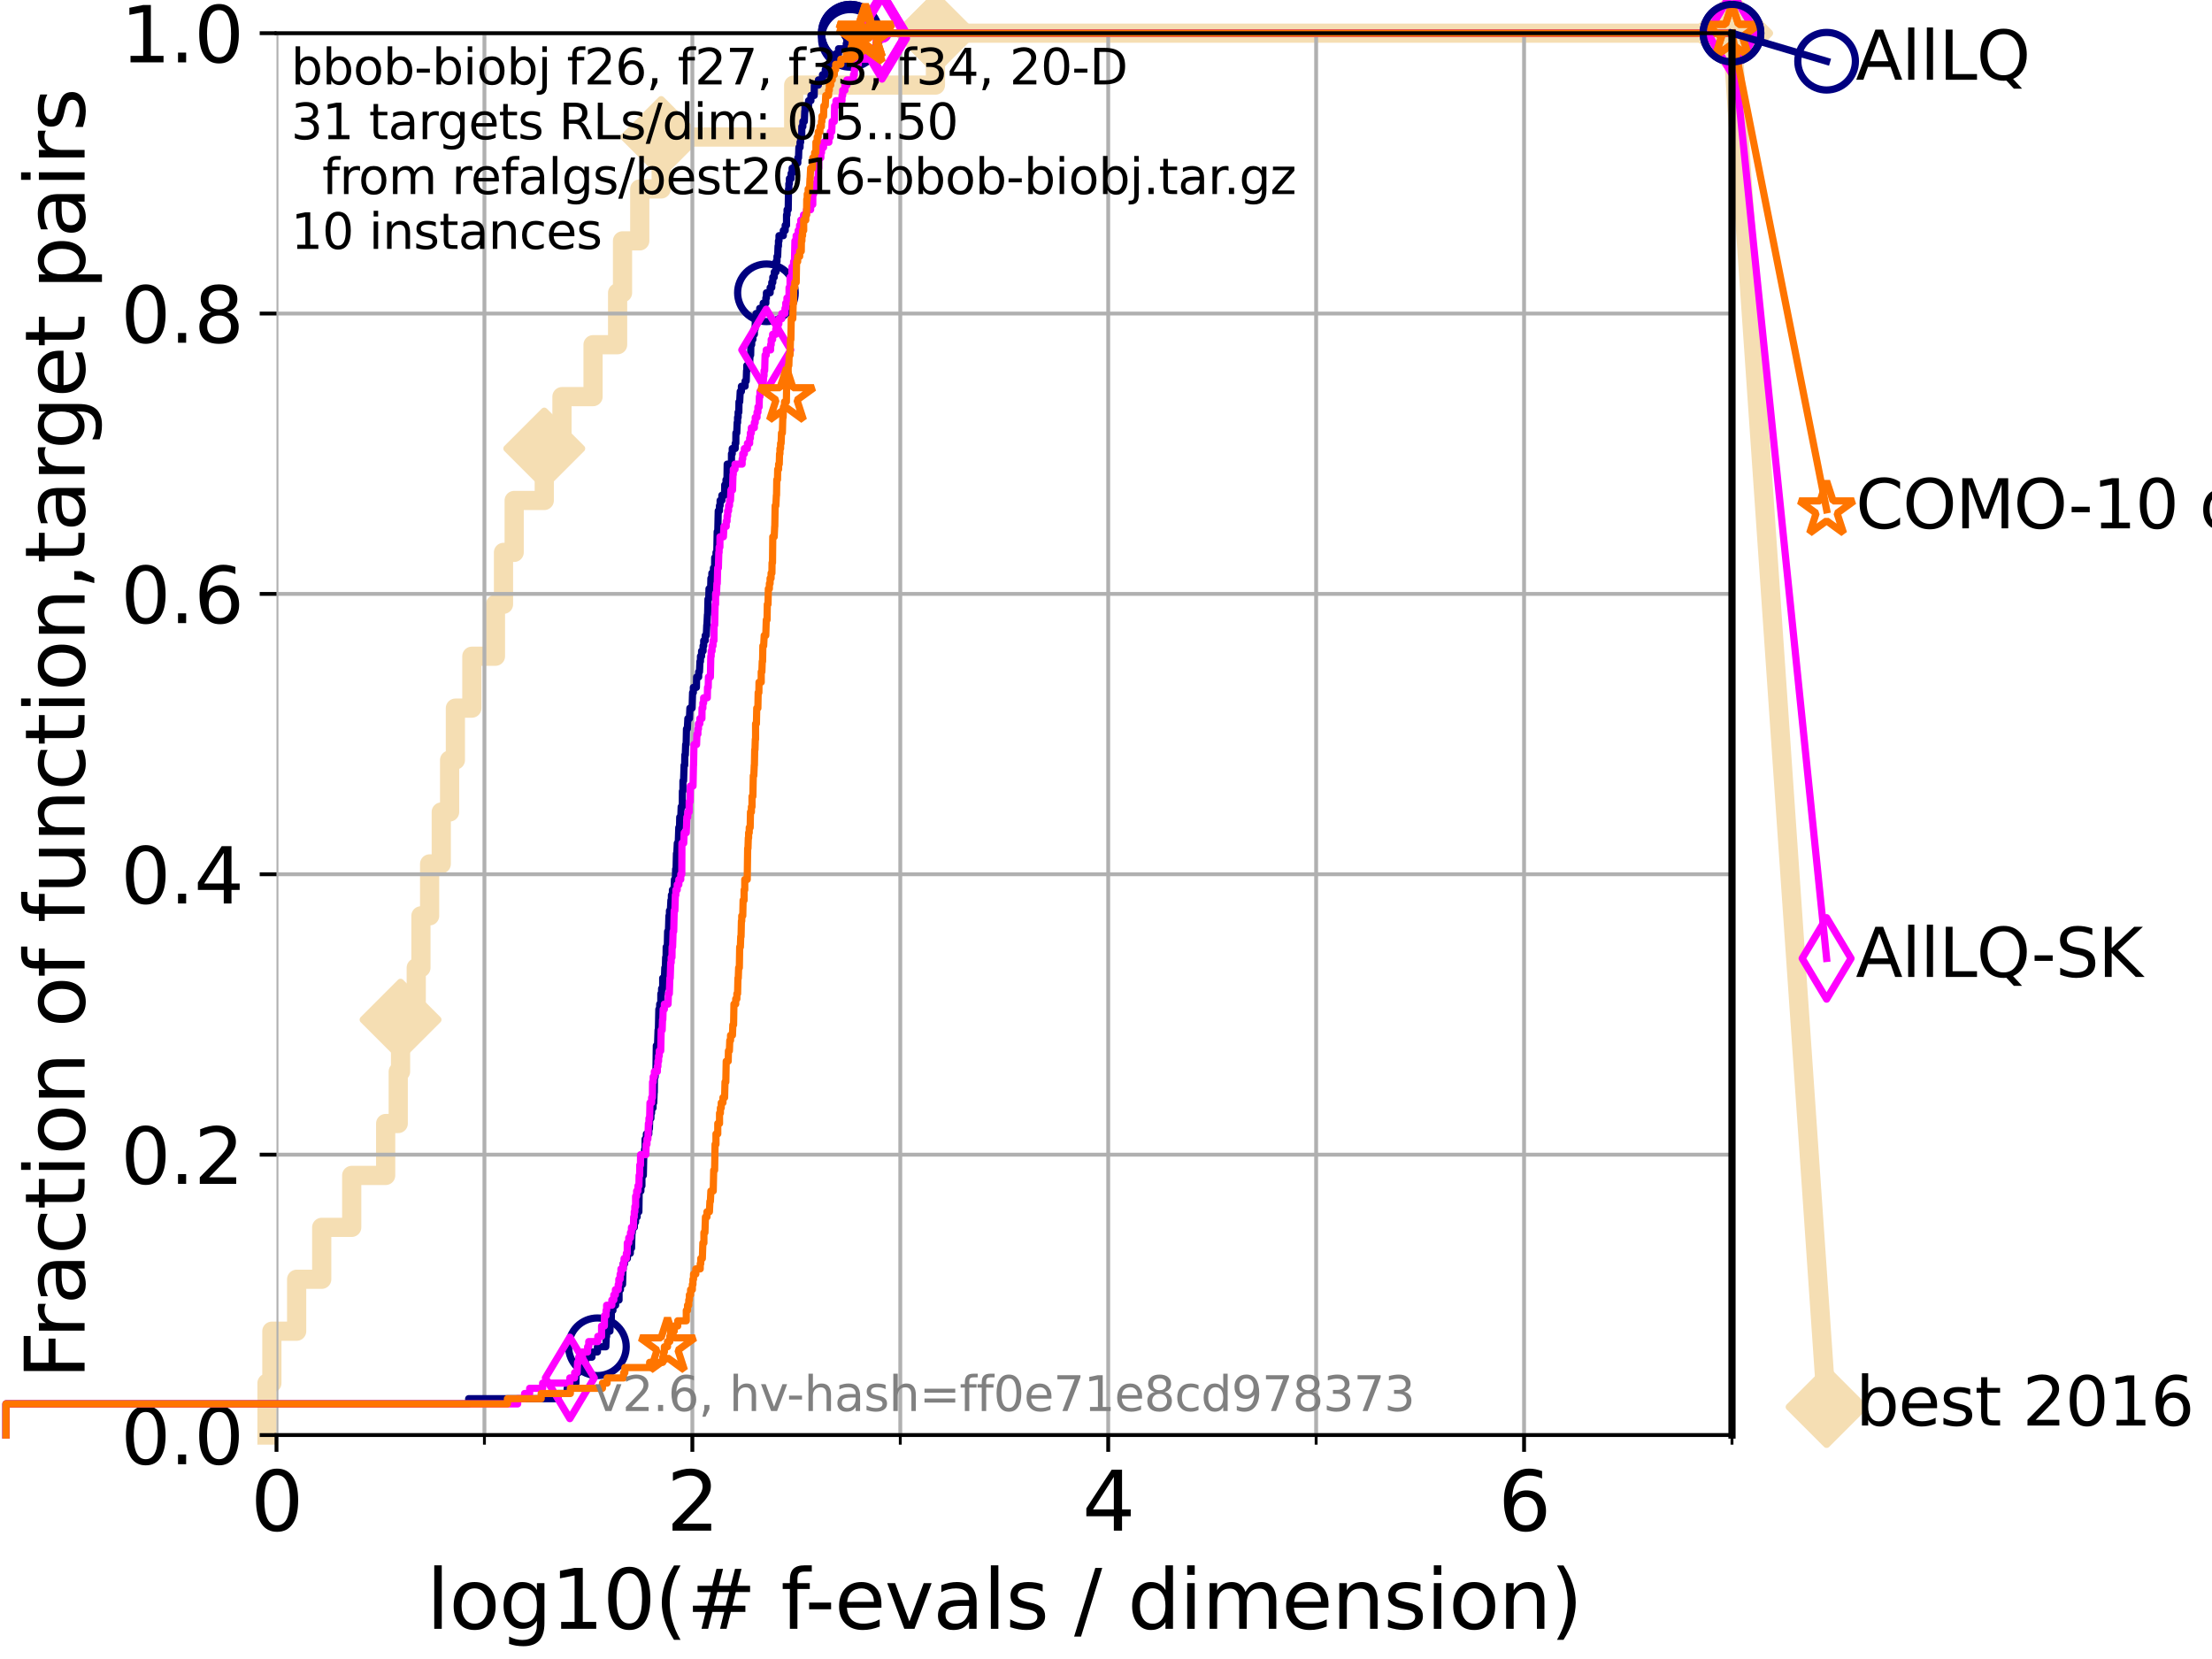<?xml version="1.0" encoding="utf-8" standalone="no"?>
<!DOCTYPE svg PUBLIC "-//W3C//DTD SVG 1.1//EN"
  "http://www.w3.org/Graphics/SVG/1.1/DTD/svg11.dtd">
<svg xmlns:xlink="http://www.w3.org/1999/xlink" width="460.8pt" height="345.6pt" viewBox="0 0 460.8 345.6" xmlns="http://www.w3.org/2000/svg" version="1.1">
 <defs>
  <style type="text/css">*{stroke-linejoin: round; stroke-linecap: butt}</style>
 </defs>
 <g id="figure_1">
  <g id="patch_1">
   <path d="M 0 345.6 
L 460.8 345.6 
L 460.8 0 
L 0 0 
z
" style="fill: #ffffff"/>
  </g>
  <g id="axes_1">
   <g id="patch_2">
    <path d="M 57.6 298.944 
L 360.806 298.944 
L 360.806 6.912 
L 57.6 6.912 
z
" style="fill: #ffffff"/>
   </g>
   <g id="line2d_1">
    <path d="M 55.618 298.944 
L 55.618 288.128 
L 56.635 288.128 
L 56.635 277.312 
L 61.798 277.312 
L 61.798 266.496 
L 67.02 266.496 
L 67.02 255.68 
L 73.268 255.68 
L 73.268 244.864 
L 80.342 244.864 
L 80.342 234.048 
L 82.959 234.048 
L 82.959 223.232 
L 83.442 223.232 
L 83.442 212.416 
L 86.712 212.416 
L 86.712 201.6 
L 87.687 201.6 
L 87.687 190.784 
L 89.497 190.784 
L 89.497 179.968 
L 91.923 179.968 
L 91.923 169.152 
L 93.66 169.152 
L 93.66 158.336 
L 94.866 158.336 
L 94.866 147.52 
L 98.295 147.52 
L 98.295 136.704 
L 103.214 136.704 
L 103.214 125.888 
L 104.886 125.888 
L 104.886 115.072 
L 107.11 115.072 
L 107.11 104.256 
L 113.381 104.256 
L 113.381 93.44 
L 117.068 93.44 
L 117.068 82.624 
L 123.545 82.624 
L 123.545 71.808 
L 128.658 71.808 
L 128.658 60.992 
L 129.684 60.992 
L 129.684 50.176 
L 133.273 50.176 
L 133.273 39.36 
L 137.735 39.36 
L 137.735 28.544 
L 165.34 28.544 
L 165.34 17.728 
L 194.868 17.728 
L 194.868 6.912 
L 360.806 6.912 
" style="fill: none; stroke: #f5deb3; stroke-width: 4; stroke-linecap: square"/>
   </g>
   <g id="line2d_2">
    <defs>
     <path id="m7d6a6f1a54" d="M -0 7.778 
L 7.778 0 
L 0 -7.778 
L -7.778 -0 
z
" style="stroke: #f5deb3; stroke-width: 1.5; stroke-linejoin: miter"/>
    </defs>
    <g>
     <use xlink:href="#m7d6a6f1a54" x="83.442" y="212.416" style="fill: #f5deb3; stroke: #f5deb3; stroke-width: 1.5; stroke-linejoin: miter"/>
     <use xlink:href="#m7d6a6f1a54" x="113.381" y="93.44" style="fill: #f5deb3; stroke: #f5deb3; stroke-width: 1.5; stroke-linejoin: miter"/>
     <use xlink:href="#m7d6a6f1a54" x="137.735" y="28.544" style="fill: #f5deb3; stroke: #f5deb3; stroke-width: 1.5; stroke-linejoin: miter"/>
     <use xlink:href="#m7d6a6f1a54" x="194.868" y="6.912" style="fill: #f5deb3; stroke: #f5deb3; stroke-width: 1.5; stroke-linejoin: miter"/>
     <use xlink:href="#m7d6a6f1a54" x="194.868" y="6.912" style="fill: #f5deb3; stroke: #f5deb3; stroke-width: 1.5; stroke-linejoin: miter"/>
     <use xlink:href="#m7d6a6f1a54" x="360.806" y="6.912" style="fill: #f5deb3; stroke: #f5deb3; stroke-width: 1.5; stroke-linejoin: miter"/>
    </g>
   </g>
   <g id="line2d_3">
    <path style="fill: none; stroke: #f5deb3; stroke-width: 4; stroke-linecap: square"/>
    <g/>
   </g>
   <g id="line2d_4">
    <path d="M 360.806 6.912 
L 380.515 293.103 
" style="fill: none; stroke: #f5deb3; stroke-width: 4; stroke-linecap: square"/>
    <g>
     <use xlink:href="#m7d6a6f1a54" x="360.806" y="6.912" style="fill: #f5deb3; stroke: #f5deb3; stroke-width: 1.5; stroke-linejoin: miter"/>
     <use xlink:href="#m7d6a6f1a54" x="380.515" y="293.103" style="fill: #f5deb3; stroke: #f5deb3; stroke-width: 1.5; stroke-linejoin: miter"/>
    </g>
   </g>
   <g id="matplotlib.axis_1">
    <g id="xtick_1">
     <g id="line2d_5">
      <path d="M 57.6 298.944 
L 57.6 6.912 
" clip-path="url(#pd98892ad71)" style="fill: none; stroke: #b0b0b0; stroke-width: 0.8; stroke-linecap: square"/>
     </g>
     <g id="line2d_6">
      <defs>
       <path id="m32b7edd5c7" d="M 0 0 
L 0 3.5 
" style="stroke: #000000; stroke-width: 0.8"/>
      </defs>
      <g>
       <use xlink:href="#m32b7edd5c7" x="57.6" y="298.944" style="stroke: #000000; stroke-width: 0.8"/>
      </g>
     </g>
     <g id="text_1">
      <!-- 0 -->
      <g transform="translate(52.192 318.861) scale(0.17 -0.17)">
       <defs>
        <path id="DejaVuSans-30" d="M 2034 4250 
Q 1547 4250 1301 3770 
Q 1056 3291 1056 2328 
Q 1056 1369 1301 889 
Q 1547 409 2034 409 
Q 2525 409 2770 889 
Q 3016 1369 3016 2328 
Q 3016 3291 2770 3770 
Q 2525 4250 2034 4250 
z
M 2034 4750 
Q 2819 4750 3233 4129 
Q 3647 3509 3647 2328 
Q 3647 1150 3233 529 
Q 2819 -91 2034 -91 
Q 1250 -91 836 529 
Q 422 1150 422 2328 
Q 422 3509 836 4129 
Q 1250 4750 2034 4750 
z
" transform="scale(0.016)"/>
       </defs>
       <use xlink:href="#DejaVuSans-30"/>
      </g>
     </g>
    </g>
    <g id="xtick_2">
     <g id="line2d_7">
      <path d="M 144.23 298.944 
L 144.23 6.912 
" clip-path="url(#pd98892ad71)" style="fill: none; stroke: #b0b0b0; stroke-width: 0.8; stroke-linecap: square"/>
     </g>
     <g id="line2d_8">
      <g>
       <use xlink:href="#m32b7edd5c7" x="144.23" y="298.944" style="stroke: #000000; stroke-width: 0.8"/>
      </g>
     </g>
     <g id="text_2">
      <!-- 2 -->
      <g transform="translate(138.822 318.861) scale(0.17 -0.17)">
       <defs>
        <path id="DejaVuSans-32" d="M 1228 531 
L 3431 531 
L 3431 0 
L 469 0 
L 469 531 
Q 828 903 1448 1529 
Q 2069 2156 2228 2338 
Q 2531 2678 2651 2914 
Q 2772 3150 2772 3378 
Q 2772 3750 2511 3984 
Q 2250 4219 1831 4219 
Q 1534 4219 1204 4116 
Q 875 4013 500 3803 
L 500 4441 
Q 881 4594 1212 4672 
Q 1544 4750 1819 4750 
Q 2544 4750 2975 4387 
Q 3406 4025 3406 3419 
Q 3406 3131 3298 2873 
Q 3191 2616 2906 2266 
Q 2828 2175 2409 1742 
Q 1991 1309 1228 531 
z
" transform="scale(0.016)"/>
       </defs>
       <use xlink:href="#DejaVuSans-32"/>
      </g>
     </g>
    </g>
    <g id="xtick_3">
     <g id="line2d_9">
      <path d="M 230.861 298.944 
L 230.861 6.912 
" clip-path="url(#pd98892ad71)" style="fill: none; stroke: #b0b0b0; stroke-width: 0.8; stroke-linecap: square"/>
     </g>
     <g id="line2d_10">
      <g>
       <use xlink:href="#m32b7edd5c7" x="230.861" y="298.944" style="stroke: #000000; stroke-width: 0.8"/>
      </g>
     </g>
     <g id="text_3">
      <!-- 4 -->
      <g transform="translate(225.453 318.861) scale(0.17 -0.17)">
       <defs>
        <path id="DejaVuSans-34" d="M 2419 4116 
L 825 1625 
L 2419 1625 
L 2419 4116 
z
M 2253 4666 
L 3047 4666 
L 3047 1625 
L 3713 1625 
L 3713 1100 
L 3047 1100 
L 3047 0 
L 2419 0 
L 2419 1100 
L 313 1100 
L 313 1709 
L 2253 4666 
z
" transform="scale(0.016)"/>
       </defs>
       <use xlink:href="#DejaVuSans-34"/>
      </g>
     </g>
    </g>
    <g id="xtick_4">
     <g id="line2d_11">
      <path d="M 317.491 298.944 
L 317.491 6.912 
" clip-path="url(#pd98892ad71)" style="fill: none; stroke: #b0b0b0; stroke-width: 0.8; stroke-linecap: square"/>
     </g>
     <g id="line2d_12">
      <g>
       <use xlink:href="#m32b7edd5c7" x="317.491" y="298.944" style="stroke: #000000; stroke-width: 0.8"/>
      </g>
     </g>
     <g id="text_4">
      <!-- 6 -->
      <g transform="translate(312.083 318.861) scale(0.17 -0.17)">
       <defs>
        <path id="DejaVuSans-36" d="M 2113 2584 
Q 1688 2584 1439 2293 
Q 1191 2003 1191 1497 
Q 1191 994 1439 701 
Q 1688 409 2113 409 
Q 2538 409 2786 701 
Q 3034 994 3034 1497 
Q 3034 2003 2786 2293 
Q 2538 2584 2113 2584 
z
M 3366 4563 
L 3366 3988 
Q 3128 4100 2886 4159 
Q 2644 4219 2406 4219 
Q 1781 4219 1451 3797 
Q 1122 3375 1075 2522 
Q 1259 2794 1537 2939 
Q 1816 3084 2150 3084 
Q 2853 3084 3261 2657 
Q 3669 2231 3669 1497 
Q 3669 778 3244 343 
Q 2819 -91 2113 -91 
Q 1303 -91 875 529 
Q 447 1150 447 2328 
Q 447 3434 972 4092 
Q 1497 4750 2381 4750 
Q 2619 4750 2861 4703 
Q 3103 4656 3366 4563 
z
" transform="scale(0.016)"/>
       </defs>
       <use xlink:href="#DejaVuSans-36"/>
      </g>
     </g>
    </g>
    <g id="xtick_5">
     <g id="line2d_13">
      <path d="M 100.915 298.944 
L 100.915 6.912 
" clip-path="url(#pd98892ad71)" style="fill: none; stroke: #b0b0b0; stroke-width: 0.8; stroke-linecap: square"/>
     </g>
     <g id="line2d_14">
      <defs>
       <path id="m1f55bdb828" d="M 0 0 
L 0 2 
" style="stroke: #000000; stroke-width: 0.6"/>
      </defs>
      <g>
       <use xlink:href="#m1f55bdb828" x="100.915" y="298.944" style="stroke: #000000; stroke-width: 0.6"/>
      </g>
     </g>
    </g>
    <g id="xtick_6">
     <g id="line2d_15">
      <path d="M 187.546 298.944 
L 187.546 6.912 
" clip-path="url(#pd98892ad71)" style="fill: none; stroke: #b0b0b0; stroke-width: 0.8; stroke-linecap: square"/>
     </g>
     <g id="line2d_16">
      <g>
       <use xlink:href="#m1f55bdb828" x="187.546" y="298.944" style="stroke: #000000; stroke-width: 0.6"/>
      </g>
     </g>
    </g>
    <g id="xtick_7">
     <g id="line2d_17">
      <path d="M 274.176 298.944 
L 274.176 6.912 
" clip-path="url(#pd98892ad71)" style="fill: none; stroke: #b0b0b0; stroke-width: 0.8; stroke-linecap: square"/>
     </g>
     <g id="line2d_18">
      <g>
       <use xlink:href="#m1f55bdb828" x="274.176" y="298.944" style="stroke: #000000; stroke-width: 0.6"/>
      </g>
     </g>
    </g>
    <g id="xtick_8">
     <g id="line2d_19">
      <path d="M 360.806 298.944 
L 360.806 6.912 
" clip-path="url(#pd98892ad71)" style="fill: none; stroke: #b0b0b0; stroke-width: 0.8; stroke-linecap: square"/>
     </g>
     <g id="line2d_20">
      <g>
       <use xlink:href="#m1f55bdb828" x="360.806" y="298.944" style="stroke: #000000; stroke-width: 0.6"/>
      </g>
     </g>
    </g>
    <g id="text_5">
     <!-- log10(# f-evals / dimension) -->
     <g transform="translate(88.823 339.314) scale(0.17 -0.17)">
      <defs>
       <path id="DejaVuSans-6c" d="M 603 4863 
L 1178 4863 
L 1178 0 
L 603 0 
L 603 4863 
z
" transform="scale(0.016)"/>
       <path id="DejaVuSans-6f" d="M 1959 3097 
Q 1497 3097 1228 2736 
Q 959 2375 959 1747 
Q 959 1119 1226 758 
Q 1494 397 1959 397 
Q 2419 397 2687 759 
Q 2956 1122 2956 1747 
Q 2956 2369 2687 2733 
Q 2419 3097 1959 3097 
z
M 1959 3584 
Q 2709 3584 3137 3096 
Q 3566 2609 3566 1747 
Q 3566 888 3137 398 
Q 2709 -91 1959 -91 
Q 1206 -91 779 398 
Q 353 888 353 1747 
Q 353 2609 779 3096 
Q 1206 3584 1959 3584 
z
" transform="scale(0.016)"/>
       <path id="DejaVuSans-67" d="M 2906 1791 
Q 2906 2416 2648 2759 
Q 2391 3103 1925 3103 
Q 1463 3103 1205 2759 
Q 947 2416 947 1791 
Q 947 1169 1205 825 
Q 1463 481 1925 481 
Q 2391 481 2648 825 
Q 2906 1169 2906 1791 
z
M 3481 434 
Q 3481 -459 3084 -895 
Q 2688 -1331 1869 -1331 
Q 1566 -1331 1297 -1286 
Q 1028 -1241 775 -1147 
L 775 -588 
Q 1028 -725 1275 -790 
Q 1522 -856 1778 -856 
Q 2344 -856 2625 -561 
Q 2906 -266 2906 331 
L 2906 616 
Q 2728 306 2450 153 
Q 2172 0 1784 0 
Q 1141 0 747 490 
Q 353 981 353 1791 
Q 353 2603 747 3093 
Q 1141 3584 1784 3584 
Q 2172 3584 2450 3431 
Q 2728 3278 2906 2969 
L 2906 3500 
L 3481 3500 
L 3481 434 
z
" transform="scale(0.016)"/>
       <path id="DejaVuSans-31" d="M 794 531 
L 1825 531 
L 1825 4091 
L 703 3866 
L 703 4441 
L 1819 4666 
L 2450 4666 
L 2450 531 
L 3481 531 
L 3481 0 
L 794 0 
L 794 531 
z
" transform="scale(0.016)"/>
       <path id="DejaVuSans-28" d="M 1984 4856 
Q 1566 4138 1362 3434 
Q 1159 2731 1159 2009 
Q 1159 1288 1364 580 
Q 1569 -128 1984 -844 
L 1484 -844 
Q 1016 -109 783 600 
Q 550 1309 550 2009 
Q 550 2706 781 3412 
Q 1013 4119 1484 4856 
L 1984 4856 
z
" transform="scale(0.016)"/>
       <path id="DejaVuSans-23" d="M 3272 2816 
L 2363 2816 
L 2100 1772 
L 3016 1772 
L 3272 2816 
z
M 2803 4594 
L 2478 3297 
L 3391 3297 
L 3719 4594 
L 4219 4594 
L 3897 3297 
L 4872 3297 
L 4872 2816 
L 3775 2816 
L 3519 1772 
L 4513 1772 
L 4513 1294 
L 3397 1294 
L 3072 0 
L 2572 0 
L 2894 1294 
L 1978 1294 
L 1656 0 
L 1153 0 
L 1478 1294 
L 494 1294 
L 494 1772 
L 1594 1772 
L 1856 2816 
L 850 2816 
L 850 3297 
L 1978 3297 
L 2297 4594 
L 2803 4594 
z
" transform="scale(0.016)"/>
       <path id="DejaVuSans-20" transform="scale(0.016)"/>
       <path id="DejaVuSans-66" d="M 2375 4863 
L 2375 4384 
L 1825 4384 
Q 1516 4384 1395 4259 
Q 1275 4134 1275 3809 
L 1275 3500 
L 2222 3500 
L 2222 3053 
L 1275 3053 
L 1275 0 
L 697 0 
L 697 3053 
L 147 3053 
L 147 3500 
L 697 3500 
L 697 3744 
Q 697 4328 969 4595 
Q 1241 4863 1831 4863 
L 2375 4863 
z
" transform="scale(0.016)"/>
       <path id="DejaVuSans-2d" d="M 313 2009 
L 1997 2009 
L 1997 1497 
L 313 1497 
L 313 2009 
z
" transform="scale(0.016)"/>
       <path id="DejaVuSans-65" d="M 3597 1894 
L 3597 1613 
L 953 1613 
Q 991 1019 1311 708 
Q 1631 397 2203 397 
Q 2534 397 2845 478 
Q 3156 559 3463 722 
L 3463 178 
Q 3153 47 2828 -22 
Q 2503 -91 2169 -91 
Q 1331 -91 842 396 
Q 353 884 353 1716 
Q 353 2575 817 3079 
Q 1281 3584 2069 3584 
Q 2775 3584 3186 3129 
Q 3597 2675 3597 1894 
z
M 3022 2063 
Q 3016 2534 2758 2815 
Q 2500 3097 2075 3097 
Q 1594 3097 1305 2825 
Q 1016 2553 972 2059 
L 3022 2063 
z
" transform="scale(0.016)"/>
       <path id="DejaVuSans-76" d="M 191 3500 
L 800 3500 
L 1894 563 
L 2988 3500 
L 3597 3500 
L 2284 0 
L 1503 0 
L 191 3500 
z
" transform="scale(0.016)"/>
       <path id="DejaVuSans-61" d="M 2194 1759 
Q 1497 1759 1228 1600 
Q 959 1441 959 1056 
Q 959 750 1161 570 
Q 1363 391 1709 391 
Q 2188 391 2477 730 
Q 2766 1069 2766 1631 
L 2766 1759 
L 2194 1759 
z
M 3341 1997 
L 3341 0 
L 2766 0 
L 2766 531 
Q 2569 213 2275 61 
Q 1981 -91 1556 -91 
Q 1019 -91 701 211 
Q 384 513 384 1019 
Q 384 1609 779 1909 
Q 1175 2209 1959 2209 
L 2766 2209 
L 2766 2266 
Q 2766 2663 2505 2880 
Q 2244 3097 1772 3097 
Q 1472 3097 1187 3025 
Q 903 2953 641 2809 
L 641 3341 
Q 956 3463 1253 3523 
Q 1550 3584 1831 3584 
Q 2591 3584 2966 3190 
Q 3341 2797 3341 1997 
z
" transform="scale(0.016)"/>
       <path id="DejaVuSans-73" d="M 2834 3397 
L 2834 2853 
Q 2591 2978 2328 3040 
Q 2066 3103 1784 3103 
Q 1356 3103 1142 2972 
Q 928 2841 928 2578 
Q 928 2378 1081 2264 
Q 1234 2150 1697 2047 
L 1894 2003 
Q 2506 1872 2764 1633 
Q 3022 1394 3022 966 
Q 3022 478 2636 193 
Q 2250 -91 1575 -91 
Q 1294 -91 989 -36 
Q 684 19 347 128 
L 347 722 
Q 666 556 975 473 
Q 1284 391 1588 391 
Q 1994 391 2212 530 
Q 2431 669 2431 922 
Q 2431 1156 2273 1281 
Q 2116 1406 1581 1522 
L 1381 1569 
Q 847 1681 609 1914 
Q 372 2147 372 2553 
Q 372 3047 722 3315 
Q 1072 3584 1716 3584 
Q 2034 3584 2315 3537 
Q 2597 3491 2834 3397 
z
" transform="scale(0.016)"/>
       <path id="DejaVuSans-2f" d="M 1625 4666 
L 2156 4666 
L 531 -594 
L 0 -594 
L 1625 4666 
z
" transform="scale(0.016)"/>
       <path id="DejaVuSans-64" d="M 2906 2969 
L 2906 4863 
L 3481 4863 
L 3481 0 
L 2906 0 
L 2906 525 
Q 2725 213 2448 61 
Q 2172 -91 1784 -91 
Q 1150 -91 751 415 
Q 353 922 353 1747 
Q 353 2572 751 3078 
Q 1150 3584 1784 3584 
Q 2172 3584 2448 3432 
Q 2725 3281 2906 2969 
z
M 947 1747 
Q 947 1113 1208 752 
Q 1469 391 1925 391 
Q 2381 391 2643 752 
Q 2906 1113 2906 1747 
Q 2906 2381 2643 2742 
Q 2381 3103 1925 3103 
Q 1469 3103 1208 2742 
Q 947 2381 947 1747 
z
" transform="scale(0.016)"/>
       <path id="DejaVuSans-69" d="M 603 3500 
L 1178 3500 
L 1178 0 
L 603 0 
L 603 3500 
z
M 603 4863 
L 1178 4863 
L 1178 4134 
L 603 4134 
L 603 4863 
z
" transform="scale(0.016)"/>
       <path id="DejaVuSans-6d" d="M 3328 2828 
Q 3544 3216 3844 3400 
Q 4144 3584 4550 3584 
Q 5097 3584 5394 3201 
Q 5691 2819 5691 2113 
L 5691 0 
L 5113 0 
L 5113 2094 
Q 5113 2597 4934 2840 
Q 4756 3084 4391 3084 
Q 3944 3084 3684 2787 
Q 3425 2491 3425 1978 
L 3425 0 
L 2847 0 
L 2847 2094 
Q 2847 2600 2669 2842 
Q 2491 3084 2119 3084 
Q 1678 3084 1418 2786 
Q 1159 2488 1159 1978 
L 1159 0 
L 581 0 
L 581 3500 
L 1159 3500 
L 1159 2956 
Q 1356 3278 1631 3431 
Q 1906 3584 2284 3584 
Q 2666 3584 2933 3390 
Q 3200 3197 3328 2828 
z
" transform="scale(0.016)"/>
       <path id="DejaVuSans-6e" d="M 3513 2113 
L 3513 0 
L 2938 0 
L 2938 2094 
Q 2938 2591 2744 2837 
Q 2550 3084 2163 3084 
Q 1697 3084 1428 2787 
Q 1159 2491 1159 1978 
L 1159 0 
L 581 0 
L 581 3500 
L 1159 3500 
L 1159 2956 
Q 1366 3272 1645 3428 
Q 1925 3584 2291 3584 
Q 2894 3584 3203 3211 
Q 3513 2838 3513 2113 
z
" transform="scale(0.016)"/>
       <path id="DejaVuSans-29" d="M 513 4856 
L 1013 4856 
Q 1481 4119 1714 3412 
Q 1947 2706 1947 2009 
Q 1947 1309 1714 600 
Q 1481 -109 1013 -844 
L 513 -844 
Q 928 -128 1133 580 
Q 1338 1288 1338 2009 
Q 1338 2731 1133 3434 
Q 928 4138 513 4856 
z
" transform="scale(0.016)"/>
      </defs>
      <use xlink:href="#DejaVuSans-6c"/>
      <use xlink:href="#DejaVuSans-6f" x="27.783"/>
      <use xlink:href="#DejaVuSans-67" x="88.965"/>
      <use xlink:href="#DejaVuSans-31" x="152.441"/>
      <use xlink:href="#DejaVuSans-30" x="216.064"/>
      <use xlink:href="#DejaVuSans-28" x="279.688"/>
      <use xlink:href="#DejaVuSans-23" x="318.701"/>
      <use xlink:href="#DejaVuSans-20" x="402.49"/>
      <use xlink:href="#DejaVuSans-66" x="434.277"/>
      <use xlink:href="#DejaVuSans-2d" x="463.982"/>
      <use xlink:href="#DejaVuSans-65" x="500.066"/>
      <use xlink:href="#DejaVuSans-76" x="561.59"/>
      <use xlink:href="#DejaVuSans-61" x="620.77"/>
      <use xlink:href="#DejaVuSans-6c" x="682.049"/>
      <use xlink:href="#DejaVuSans-73" x="709.832"/>
      <use xlink:href="#DejaVuSans-20" x="761.932"/>
      <use xlink:href="#DejaVuSans-2f" x="793.719"/>
      <use xlink:href="#DejaVuSans-20" x="827.41"/>
      <use xlink:href="#DejaVuSans-64" x="859.197"/>
      <use xlink:href="#DejaVuSans-69" x="922.674"/>
      <use xlink:href="#DejaVuSans-6d" x="950.457"/>
      <use xlink:href="#DejaVuSans-65" x="1047.869"/>
      <use xlink:href="#DejaVuSans-6e" x="1109.393"/>
      <use xlink:href="#DejaVuSans-73" x="1172.771"/>
      <use xlink:href="#DejaVuSans-69" x="1224.871"/>
      <use xlink:href="#DejaVuSans-6f" x="1252.654"/>
      <use xlink:href="#DejaVuSans-6e" x="1313.836"/>
      <use xlink:href="#DejaVuSans-29" x="1377.215"/>
     </g>
    </g>
   </g>
   <g id="matplotlib.axis_2">
    <g id="ytick_1">
     <g id="line2d_21">
      <path d="M 57.6 298.944 
L 360.806 298.944 
" clip-path="url(#pd98892ad71)" style="fill: none; stroke: #b0b0b0; stroke-width: 0.8; stroke-linecap: square"/>
     </g>
     <g id="line2d_22">
      <defs>
       <path id="mfd6507f6f0" d="M 0 0 
L -3.5 0 
" style="stroke: #000000; stroke-width: 0.8"/>
      </defs>
      <g>
       <use xlink:href="#mfd6507f6f0" x="57.6" y="298.944" style="stroke: #000000; stroke-width: 0.8"/>
      </g>
     </g>
     <g id="text_6">
      <!-- 0.0 -->
      <g transform="translate(25.155 305.023) scale(0.16 -0.16)">
       <defs>
        <path id="DejaVuSans-2e" d="M 684 794 
L 1344 794 
L 1344 0 
L 684 0 
L 684 794 
z
" transform="scale(0.016)"/>
       </defs>
       <use xlink:href="#DejaVuSans-30"/>
       <use xlink:href="#DejaVuSans-2e" x="63.623"/>
       <use xlink:href="#DejaVuSans-30" x="95.41"/>
      </g>
     </g>
    </g>
    <g id="ytick_2">
     <g id="line2d_23">
      <path d="M 57.6 240.538 
L 360.806 240.538 
" clip-path="url(#pd98892ad71)" style="fill: none; stroke: #b0b0b0; stroke-width: 0.8; stroke-linecap: square"/>
     </g>
     <g id="line2d_24">
      <g>
       <use xlink:href="#mfd6507f6f0" x="57.6" y="240.538" style="stroke: #000000; stroke-width: 0.8"/>
      </g>
     </g>
     <g id="text_7">
      <!-- 0.2 -->
      <g transform="translate(25.155 246.616) scale(0.16 -0.16)">
       <use xlink:href="#DejaVuSans-30"/>
       <use xlink:href="#DejaVuSans-2e" x="63.623"/>
       <use xlink:href="#DejaVuSans-32" x="95.41"/>
      </g>
     </g>
    </g>
    <g id="ytick_3">
     <g id="line2d_25">
      <path d="M 57.6 182.131 
L 360.806 182.131 
" clip-path="url(#pd98892ad71)" style="fill: none; stroke: #b0b0b0; stroke-width: 0.8; stroke-linecap: square"/>
     </g>
     <g id="line2d_26">
      <g>
       <use xlink:href="#mfd6507f6f0" x="57.6" y="182.131" style="stroke: #000000; stroke-width: 0.8"/>
      </g>
     </g>
     <g id="text_8">
      <!-- 0.4 -->
      <g transform="translate(25.155 188.21) scale(0.16 -0.16)">
       <use xlink:href="#DejaVuSans-30"/>
       <use xlink:href="#DejaVuSans-2e" x="63.623"/>
       <use xlink:href="#DejaVuSans-34" x="95.41"/>
      </g>
     </g>
    </g>
    <g id="ytick_4">
     <g id="line2d_27">
      <path d="M 57.6 123.725 
L 360.806 123.725 
" clip-path="url(#pd98892ad71)" style="fill: none; stroke: #b0b0b0; stroke-width: 0.8; stroke-linecap: square"/>
     </g>
     <g id="line2d_28">
      <g>
       <use xlink:href="#mfd6507f6f0" x="57.6" y="123.725" style="stroke: #000000; stroke-width: 0.8"/>
      </g>
     </g>
     <g id="text_9">
      <!-- 0.6 -->
      <g transform="translate(25.155 129.804) scale(0.16 -0.16)">
       <use xlink:href="#DejaVuSans-30"/>
       <use xlink:href="#DejaVuSans-2e" x="63.623"/>
       <use xlink:href="#DejaVuSans-36" x="95.41"/>
      </g>
     </g>
    </g>
    <g id="ytick_5">
     <g id="line2d_29">
      <path d="M 57.6 65.318 
L 360.806 65.318 
" clip-path="url(#pd98892ad71)" style="fill: none; stroke: #b0b0b0; stroke-width: 0.8; stroke-linecap: square"/>
     </g>
     <g id="line2d_30">
      <g>
       <use xlink:href="#mfd6507f6f0" x="57.6" y="65.318" style="stroke: #000000; stroke-width: 0.8"/>
      </g>
     </g>
     <g id="text_10">
      <!-- 0.8 -->
      <g transform="translate(25.155 71.397) scale(0.16 -0.16)">
       <defs>
        <path id="DejaVuSans-38" d="M 2034 2216 
Q 1584 2216 1326 1975 
Q 1069 1734 1069 1313 
Q 1069 891 1326 650 
Q 1584 409 2034 409 
Q 2484 409 2743 651 
Q 3003 894 3003 1313 
Q 3003 1734 2745 1975 
Q 2488 2216 2034 2216 
z
M 1403 2484 
Q 997 2584 770 2862 
Q 544 3141 544 3541 
Q 544 4100 942 4425 
Q 1341 4750 2034 4750 
Q 2731 4750 3128 4425 
Q 3525 4100 3525 3541 
Q 3525 3141 3298 2862 
Q 3072 2584 2669 2484 
Q 3125 2378 3379 2068 
Q 3634 1759 3634 1313 
Q 3634 634 3220 271 
Q 2806 -91 2034 -91 
Q 1263 -91 848 271 
Q 434 634 434 1313 
Q 434 1759 690 2068 
Q 947 2378 1403 2484 
z
M 1172 3481 
Q 1172 3119 1398 2916 
Q 1625 2713 2034 2713 
Q 2441 2713 2670 2916 
Q 2900 3119 2900 3481 
Q 2900 3844 2670 4047 
Q 2441 4250 2034 4250 
Q 1625 4250 1398 4047 
Q 1172 3844 1172 3481 
z
" transform="scale(0.016)"/>
       </defs>
       <use xlink:href="#DejaVuSans-30"/>
       <use xlink:href="#DejaVuSans-2e" x="63.623"/>
       <use xlink:href="#DejaVuSans-38" x="95.41"/>
      </g>
     </g>
    </g>
    <g id="ytick_6">
     <g id="line2d_31">
      <path d="M 57.6 6.912 
L 360.806 6.912 
" clip-path="url(#pd98892ad71)" style="fill: none; stroke: #b0b0b0; stroke-width: 0.8; stroke-linecap: square"/>
     </g>
     <g id="line2d_32">
      <g>
       <use xlink:href="#mfd6507f6f0" x="57.6" y="6.912" style="stroke: #000000; stroke-width: 0.8"/>
      </g>
     </g>
     <g id="text_11">
      <!-- 1.0 -->
      <g transform="translate(25.155 12.991) scale(0.16 -0.16)">
       <use xlink:href="#DejaVuSans-31"/>
       <use xlink:href="#DejaVuSans-2e" x="63.623"/>
       <use xlink:href="#DejaVuSans-30" x="95.41"/>
      </g>
     </g>
    </g>
    <g id="text_12">
     <!-- Fraction of function,target pairs -->
     <g transform="translate(17.62 287.313) rotate(-90) scale(0.17 -0.17)">
      <defs>
       <path id="DejaVuSans-46" d="M 628 4666 
L 3309 4666 
L 3309 4134 
L 1259 4134 
L 1259 2759 
L 3109 2759 
L 3109 2228 
L 1259 2228 
L 1259 0 
L 628 0 
L 628 4666 
z
" transform="scale(0.016)"/>
       <path id="DejaVuSans-72" d="M 2631 2963 
Q 2534 3019 2420 3045 
Q 2306 3072 2169 3072 
Q 1681 3072 1420 2755 
Q 1159 2438 1159 1844 
L 1159 0 
L 581 0 
L 581 3500 
L 1159 3500 
L 1159 2956 
Q 1341 3275 1631 3429 
Q 1922 3584 2338 3584 
Q 2397 3584 2469 3576 
Q 2541 3569 2628 3553 
L 2631 2963 
z
" transform="scale(0.016)"/>
       <path id="DejaVuSans-63" d="M 3122 3366 
L 3122 2828 
Q 2878 2963 2633 3030 
Q 2388 3097 2138 3097 
Q 1578 3097 1268 2742 
Q 959 2388 959 1747 
Q 959 1106 1268 751 
Q 1578 397 2138 397 
Q 2388 397 2633 464 
Q 2878 531 3122 666 
L 3122 134 
Q 2881 22 2623 -34 
Q 2366 -91 2075 -91 
Q 1284 -91 818 406 
Q 353 903 353 1747 
Q 353 2603 823 3093 
Q 1294 3584 2113 3584 
Q 2378 3584 2631 3529 
Q 2884 3475 3122 3366 
z
" transform="scale(0.016)"/>
       <path id="DejaVuSans-74" d="M 1172 4494 
L 1172 3500 
L 2356 3500 
L 2356 3053 
L 1172 3053 
L 1172 1153 
Q 1172 725 1289 603 
Q 1406 481 1766 481 
L 2356 481 
L 2356 0 
L 1766 0 
Q 1100 0 847 248 
Q 594 497 594 1153 
L 594 3053 
L 172 3053 
L 172 3500 
L 594 3500 
L 594 4494 
L 1172 4494 
z
" transform="scale(0.016)"/>
       <path id="DejaVuSans-75" d="M 544 1381 
L 544 3500 
L 1119 3500 
L 1119 1403 
Q 1119 906 1312 657 
Q 1506 409 1894 409 
Q 2359 409 2629 706 
Q 2900 1003 2900 1516 
L 2900 3500 
L 3475 3500 
L 3475 0 
L 2900 0 
L 2900 538 
Q 2691 219 2414 64 
Q 2138 -91 1772 -91 
Q 1169 -91 856 284 
Q 544 659 544 1381 
z
M 1991 3584 
L 1991 3584 
z
" transform="scale(0.016)"/>
       <path id="DejaVuSans-2c" d="M 750 794 
L 1409 794 
L 1409 256 
L 897 -744 
L 494 -744 
L 750 256 
L 750 794 
z
" transform="scale(0.016)"/>
       <path id="DejaVuSans-70" d="M 1159 525 
L 1159 -1331 
L 581 -1331 
L 581 3500 
L 1159 3500 
L 1159 2969 
Q 1341 3281 1617 3432 
Q 1894 3584 2278 3584 
Q 2916 3584 3314 3078 
Q 3713 2572 3713 1747 
Q 3713 922 3314 415 
Q 2916 -91 2278 -91 
Q 1894 -91 1617 61 
Q 1341 213 1159 525 
z
M 3116 1747 
Q 3116 2381 2855 2742 
Q 2594 3103 2138 3103 
Q 1681 3103 1420 2742 
Q 1159 2381 1159 1747 
Q 1159 1113 1420 752 
Q 1681 391 2138 391 
Q 2594 391 2855 752 
Q 3116 1113 3116 1747 
z
" transform="scale(0.016)"/>
      </defs>
      <use xlink:href="#DejaVuSans-46"/>
      <use xlink:href="#DejaVuSans-72" x="50.27"/>
      <use xlink:href="#DejaVuSans-61" x="91.383"/>
      <use xlink:href="#DejaVuSans-63" x="152.662"/>
      <use xlink:href="#DejaVuSans-74" x="207.643"/>
      <use xlink:href="#DejaVuSans-69" x="246.852"/>
      <use xlink:href="#DejaVuSans-6f" x="274.635"/>
      <use xlink:href="#DejaVuSans-6e" x="335.816"/>
      <use xlink:href="#DejaVuSans-20" x="399.195"/>
      <use xlink:href="#DejaVuSans-6f" x="430.982"/>
      <use xlink:href="#DejaVuSans-66" x="492.164"/>
      <use xlink:href="#DejaVuSans-20" x="527.369"/>
      <use xlink:href="#DejaVuSans-66" x="559.156"/>
      <use xlink:href="#DejaVuSans-75" x="594.361"/>
      <use xlink:href="#DejaVuSans-6e" x="657.74"/>
      <use xlink:href="#DejaVuSans-63" x="721.119"/>
      <use xlink:href="#DejaVuSans-74" x="776.1"/>
      <use xlink:href="#DejaVuSans-69" x="815.309"/>
      <use xlink:href="#DejaVuSans-6f" x="843.092"/>
      <use xlink:href="#DejaVuSans-6e" x="904.273"/>
      <use xlink:href="#DejaVuSans-2c" x="967.652"/>
      <use xlink:href="#DejaVuSans-74" x="999.439"/>
      <use xlink:href="#DejaVuSans-61" x="1038.648"/>
      <use xlink:href="#DejaVuSans-72" x="1099.928"/>
      <use xlink:href="#DejaVuSans-67" x="1139.291"/>
      <use xlink:href="#DejaVuSans-65" x="1202.768"/>
      <use xlink:href="#DejaVuSans-74" x="1264.291"/>
      <use xlink:href="#DejaVuSans-20" x="1303.5"/>
      <use xlink:href="#DejaVuSans-70" x="1335.287"/>
      <use xlink:href="#DejaVuSans-61" x="1398.764"/>
      <use xlink:href="#DejaVuSans-69" x="1460.043"/>
      <use xlink:href="#DejaVuSans-72" x="1487.826"/>
      <use xlink:href="#DejaVuSans-73" x="1528.939"/>
     </g>
    </g>
   </g>
   <g id="line2d_33">
    <defs>
     <path id="m4f93d9bbb9" d="M 0 1.5 
C 0.398 1.5 0.779 1.342 1.061 1.061 
C 1.342 0.779 1.5 0.398 1.5 0 
C 1.5 -0.398 1.342 -0.779 1.061 -1.061 
C 0.779 -1.342 0.398 -1.5 0 -1.5 
C -0.398 -1.5 -0.779 -1.342 -1.061 -1.061 
C -1.342 -0.779 -1.5 -0.398 -1.5 0 
C -1.5 0.398 -1.342 0.779 -1.061 1.061 
C -0.779 1.342 -0.398 1.5 0 1.5 
z
" style="stroke: #f5deb3"/>
    </defs>
    <g>
     <use xlink:href="#m4f93d9bbb9" x="194.868" y="6.912" style="fill: #f5deb3; stroke: #f5deb3"/>
     <use xlink:href="#m4f93d9bbb9" x="194.868" y="6.912" style="fill: #f5deb3; stroke: #f5deb3"/>
    </g>
   </g>
   <g id="line2d_34">
    <defs>
     <path id="mc27065e86c" d="M 0 1.5 
C 0.398 1.5 0.779 1.342 1.061 1.061 
C 1.342 0.779 1.5 0.398 1.5 0 
C 1.5 -0.398 1.342 -0.779 1.061 -1.061 
C 0.779 -1.342 0.398 -1.5 0 -1.5 
C -0.398 -1.5 -0.779 -1.342 -1.061 -1.061 
C -1.342 -0.779 -1.5 -0.398 -1.5 0 
C -1.5 0.398 -1.342 0.779 -1.061 1.061 
C -0.779 1.342 -0.398 1.5 0 1.5 
z
" style="stroke: #000080"/>
    </defs>
    <g>
     <use xlink:href="#mc27065e86c" x="177.137" y="6.912" style="fill: #000080; stroke: #000080"/>
     <use xlink:href="#mc27065e86c" x="177.137" y="6.912" style="fill: #000080; stroke: #000080"/>
    </g>
   </g>
   <g id="line2d_35">
    <path d="M 1.246 298.944 
L 1.246 292.454 
L 97.635 292.454 
L 97.635 291.373 
L 116.212 291.373 
L 116.212 290.291 
L 118.152 290.291 
L 118.152 289.21 
L 118.962 289.21 
L 118.962 288.128 
L 119.979 288.128 
L 120.013 285.965 
L 120.518 285.965 
L 120.518 284.883 
L 121.676 284.883 
L 121.676 283.802 
L 121.954 283.802 
L 121.954 282.72 
L 123.318 282.72 
L 123.318 281.638 
L 124.455 281.638 
L 124.455 280.557 
L 126.201 280.557 
L 126.299 278.394 
L 126.372 278.394 
L 126.372 277.312 
L 127.064 277.312 
L 127.134 275.149 
L 127.343 275.149 
L 127.366 272.986 
L 127.686 272.986 
L 127.686 271.904 
L 128.244 271.904 
L 128.244 270.822 
L 128.957 270.822 
L 128.957 268.659 
L 129.251 268.659 
L 129.251 267.578 
L 129.684 267.578 
L 129.786 264.333 
L 129.826 264.333 
L 129.826 263.251 
L 130.127 263.251 
L 130.127 262.17 
L 130.696 262.17 
L 130.696 261.088 
L 131.304 261.088 
L 131.304 260.006 
L 131.564 260.006 
L 131.656 256.762 
L 131.729 256.762 
L 131.729 255.68 
L 132.145 255.68 
L 132.145 254.598 
L 132.394 254.598 
L 132.394 253.517 
L 132.726 253.517 
L 132.726 252.435 
L 133.086 252.435 
L 133.154 248.109 
L 133.507 248.109 
L 133.507 247.027 
L 133.722 247.027 
L 133.722 244.864 
L 134.016 244.864 
L 134.113 240.538 
L 134.273 240.538 
L 134.273 239.456 
L 134.384 239.456 
L 134.384 237.293 
L 134.652 237.293 
L 134.652 236.211 
L 135.162 236.211 
L 135.162 235.13 
L 135.283 235.13 
L 135.344 232.966 
L 135.598 232.966 
L 135.598 231.885 
L 135.732 231.885 
L 135.732 230.803 
L 136.04 230.803 
L 136.04 229.722 
L 136.184 229.722 
L 136.271 227.558 
L 136.3 227.558 
L 136.328 224.314 
L 136.485 224.314 
L 136.485 223.232 
L 136.641 223.232 
L 136.725 217.824 
L 136.975 217.824 
L 137.086 214.579 
L 137.154 214.579 
L 137.25 210.253 
L 137.426 210.253 
L 137.426 209.171 
L 137.655 209.171 
L 137.668 207.008 
L 137.827 207.008 
L 137.827 205.926 
L 138.051 205.926 
L 138.051 203.763 
L 138.413 203.763 
L 138.49 201.6 
L 138.604 201.6 
L 138.668 199.437 
L 138.756 199.437 
L 138.781 197.274 
L 139.006 197.274 
L 139.08 194.029 
L 139.253 194.029 
L 139.35 190.784 
L 139.46 190.784 
L 139.46 189.702 
L 139.653 189.702 
L 139.76 187.539 
L 139.867 187.539 
L 139.867 186.458 
L 140.08 186.458 
L 140.08 185.376 
L 140.417 185.376 
L 140.497 183.213 
L 140.691 183.213 
L 140.748 181.05 
L 140.838 181.05 
L 140.917 177.805 
L 140.995 177.805 
L 141.096 175.642 
L 141.294 175.642 
L 141.404 172.397 
L 141.557 172.397 
L 141.6 170.234 
L 141.826 170.234 
L 141.9 168.07 
L 142.133 168.07 
L 142.154 164.826 
L 142.259 164.826 
L 142.269 162.662 
L 142.405 162.662 
L 142.508 159.418 
L 142.631 159.418 
L 142.662 157.254 
L 142.764 157.254 
L 142.835 155.091 
L 142.936 155.091 
L 143.006 151.846 
L 143.186 151.846 
L 143.295 149.683 
L 143.628 149.683 
L 143.716 147.52 
L 144.174 147.52 
L 144.277 144.275 
L 144.436 144.275 
L 144.436 143.194 
L 145.076 143.194 
L 145.121 141.03 
L 145.547 141.03 
L 145.547 139.949 
L 145.713 139.949 
L 145.808 137.786 
L 145.92 137.786 
L 145.92 136.704 
L 146.151 136.704 
L 146.151 135.622 
L 146.463 135.622 
L 146.463 134.541 
L 146.596 134.541 
L 146.596 133.459 
L 146.909 133.459 
L 146.909 132.378 
L 147.136 132.378 
L 147.232 130.214 
L 147.264 130.214 
L 147.368 128.051 
L 147.408 128.051 
L 147.487 124.806 
L 147.644 124.806 
L 147.699 122.643 
L 148.04 122.643 
L 148.094 120.48 
L 148.292 120.48 
L 148.292 119.398 
L 148.623 119.398 
L 148.623 118.317 
L 148.86 118.317 
L 148.889 116.154 
L 149.159 116.154 
L 149.159 115.072 
L 149.324 115.072 
L 149.403 110.746 
L 149.524 110.746 
L 149.623 106.419 
L 149.876 106.419 
L 149.876 105.338 
L 150.015 105.338 
L 150.015 104.256 
L 150.378 104.256 
L 150.378 103.174 
L 150.932 103.174 
L 150.972 101.011 
L 151.24 101.011 
L 151.24 99.93 
L 151.439 99.93 
L 151.491 96.685 
L 152.377 96.685 
L 152.383 94.522 
L 152.541 94.522 
L 152.541 93.44 
L 153.154 93.44 
L 153.154 92.358 
L 153.282 92.358 
L 153.306 90.195 
L 153.479 90.195 
L 153.565 88.032 
L 153.651 88.032 
L 153.651 86.95 
L 153.764 86.95 
L 153.764 85.869 
L 153.911 85.869 
L 153.945 83.706 
L 154.09 83.706 
L 154.201 81.542 
L 154.449 81.542 
L 154.449 80.461 
L 155.22 80.461 
L 155.22 79.379 
L 155.449 79.379 
L 155.521 77.216 
L 155.573 77.216 
L 155.573 76.134 
L 156.146 76.134 
L 156.235 73.971 
L 156.374 73.971 
L 156.418 71.808 
L 156.59 71.808 
L 156.59 70.726 
L 156.837 70.726 
L 156.837 69.645 
L 157.147 69.645 
L 157.147 68.563 
L 157.288 68.563 
L 157.377 66.4 
L 157.494 66.4 
L 157.494 65.318 
L 158.259 65.318 
L 158.259 64.237 
L 158.985 64.237 
L 158.985 63.155 
L 159.54 63.155 
L 159.54 62.074 
L 159.66 62.074 
L 159.66 60.992 
L 160.439 60.992 
L 160.439 59.91 
L 160.774 59.91 
L 160.774 58.829 
L 160.987 58.829 
L 160.987 57.747 
L 161.29 57.747 
L 161.29 56.666 
L 161.647 56.666 
L 161.662 54.502 
L 161.862 54.502 
L 161.862 53.421 
L 161.998 53.421 
L 162.085 51.258 
L 162.169 51.258 
L 162.169 50.176 
L 162.281 50.176 
L 162.281 49.094 
L 163.178 49.094 
L 163.178 48.013 
L 163.572 48.013 
L 163.572 46.931 
L 163.843 46.931 
L 163.849 44.768 
L 163.965 44.768 
L 163.965 43.686 
L 164.198 43.686 
L 164.266 39.36 
L 164.334 39.36 
L 164.334 38.278 
L 164.446 38.278 
L 164.446 37.197 
L 164.803 37.197 
L 164.803 36.115 
L 165.013 36.115 
L 165.013 35.034 
L 165.659 35.034 
L 165.659 33.952 
L 166.196 33.952 
L 166.196 32.87 
L 166.348 32.87 
L 166.423 30.707 
L 166.664 30.707 
L 166.664 29.626 
L 166.789 29.626 
L 166.789 28.544 
L 167.012 28.544 
L 167.034 26.381 
L 167.249 26.381 
L 167.249 25.299 
L 167.562 25.299 
L 167.651 23.136 
L 167.7 23.136 
L 167.7 22.054 
L 168.444 22.054 
L 168.444 20.973 
L 168.928 20.973 
L 168.928 19.891 
L 169.612 19.891 
L 169.641 17.728 
L 170.489 17.728 
L 170.489 16.646 
L 171.338 16.646 
L 171.338 15.565 
L 171.915 15.565 
L 171.915 14.483 
L 172.606 14.483 
L 172.606 13.402 
L 173.442 13.402 
L 173.442 12.32 
L 174.073 12.32 
L 174.073 11.238 
L 174.682 11.238 
L 174.682 10.157 
L 176.291 10.157 
L 176.291 9.075 
L 176.41 9.075 
L 176.41 7.994 
L 177.137 7.994 
L 177.137 6.912 
L 360.806 6.912 
L 360.806 6.912 
" style="fill: none; stroke: #000080; stroke-width: 1.5; stroke-linecap: square"/>
   </g>
   <g id="line2d_36">
    <defs>
     <path id="m1e55c2adde" d="M 0 6 
C 1.591 6 3.117 5.368 4.243 4.243 
C 5.368 3.117 6 1.591 6 0 
C 6 -1.591 5.368 -3.117 4.243 -4.243 
C 3.117 -5.368 1.591 -6 0 -6 
C -1.591 -6 -3.117 -5.368 -4.243 -4.243 
C -5.368 -3.117 -6 -1.591 -6 0 
C -6 1.591 -5.368 3.117 -4.243 4.243 
C -3.117 5.368 -1.591 6 0 6 
z
" style="stroke: #000080; stroke-width: 1.5"/>
    </defs>
    <g>
     <use xlink:href="#m1e55c2adde" x="124.455" y="280.557" style="fill-opacity: 0; stroke: #000080; stroke-width: 1.5"/>
     <use xlink:href="#m1e55c2adde" x="159.66" y="60.992" style="fill-opacity: 0; stroke: #000080; stroke-width: 1.5"/>
     <use xlink:href="#m1e55c2adde" x="177.137" y="7.994" style="fill-opacity: 0; stroke: #000080; stroke-width: 1.5"/>
     <use xlink:href="#m1e55c2adde" x="177.137" y="6.912" style="fill-opacity: 0; stroke: #000080; stroke-width: 1.5"/>
     <use xlink:href="#m1e55c2adde" x="177.137" y="6.912" style="fill-opacity: 0; stroke: #000080; stroke-width: 1.5"/>
     <use xlink:href="#m1e55c2adde" x="360.806" y="6.912" style="fill-opacity: 0; stroke: #000080; stroke-width: 1.5"/>
    </g>
   </g>
   <g id="line2d_37">
    <path style="fill: none; stroke: #000080; stroke-width: 1.5; stroke-linecap: square"/>
    <g/>
   </g>
   <g id="line2d_38">
    <defs>
     <path id="m6141e7e56b" d="M 0 1.5 
C 0.398 1.5 0.779 1.342 1.061 1.061 
C 1.342 0.779 1.5 0.398 1.5 0 
C 1.5 -0.398 1.342 -0.779 1.061 -1.061 
C 0.779 -1.342 0.398 -1.5 0 -1.5 
C -0.398 -1.5 -0.779 -1.342 -1.061 -1.061 
C -1.342 -0.779 -1.5 -0.398 -1.5 0 
C -1.5 0.398 -1.342 0.779 -1.061 1.061 
C -0.779 1.342 -0.398 1.5 0 1.5 
z
" style="stroke: #ff00ff"/>
    </defs>
    <g>
     <use xlink:href="#m6141e7e56b" x="183.74" y="6.912" style="fill: #ff00ff; stroke: #ff00ff"/>
     <use xlink:href="#m6141e7e56b" x="183.74" y="6.912" style="fill: #ff00ff; stroke: #ff00ff"/>
    </g>
   </g>
   <g id="line2d_39">
    <path d="M 1.246 298.944 
L 1.246 292.454 
L 107.84 292.454 
L 107.84 291.373 
L 109.28 291.373 
L 109.28 290.291 
L 110.336 290.291 
L 110.336 289.21 
L 113.039 289.21 
L 113.039 288.128 
L 118.708 288.128 
L 118.708 287.046 
L 119.704 287.046 
L 119.704 285.965 
L 120.217 285.965 
L 120.318 283.802 
L 120.551 283.802 
L 120.551 282.72 
L 121.329 282.72 
L 121.329 281.638 
L 122.41 281.638 
L 122.41 280.557 
L 122.648 280.557 
L 122.648 279.475 
L 124.535 279.475 
L 124.535 278.394 
L 125.322 278.394 
L 125.322 276.23 
L 125.904 276.23 
L 125.929 274.067 
L 126.25 274.067 
L 126.25 272.986 
L 126.372 272.986 
L 126.372 271.904 
L 127.458 271.904 
L 127.458 270.822 
L 127.867 270.822 
L 127.867 269.741 
L 128.2 269.741 
L 128.2 268.659 
L 128.786 268.659 
L 128.786 267.578 
L 128.914 267.578 
L 128.914 266.496 
L 129.188 266.496 
L 129.188 265.414 
L 129.355 265.414 
L 129.355 264.333 
L 129.826 264.333 
L 129.826 263.251 
L 130.007 263.251 
L 130.007 262.17 
L 130.482 262.17 
L 130.482 261.088 
L 130.657 261.088 
L 130.676 258.925 
L 130.983 258.925 
L 130.983 257.843 
L 131.341 257.843 
L 131.341 256.762 
L 131.545 256.762 
L 131.545 255.68 
L 131.947 255.68 
L 132.001 253.517 
L 132.127 253.517 
L 132.127 252.435 
L 132.252 252.435 
L 132.252 251.354 
L 132.411 251.354 
L 132.411 249.19 
L 132.622 249.19 
L 132.622 248.109 
L 132.898 248.109 
L 132.898 247.027 
L 133.103 247.027 
L 133.137 244.864 
L 133.256 244.864 
L 133.273 242.701 
L 133.424 242.701 
L 133.44 240.538 
L 134.542 240.538 
L 134.605 238.374 
L 134.777 238.374 
L 134.777 237.293 
L 134.963 237.293 
L 135.07 234.048 
L 135.192 234.048 
L 135.192 232.966 
L 135.329 232.966 
L 135.404 229.722 
L 135.747 229.722 
L 135.747 228.64 
L 135.908 228.64 
L 135.938 225.395 
L 136.069 225.395 
L 136.069 224.314 
L 136.314 224.314 
L 136.314 223.232 
L 136.934 223.232 
L 136.934 222.15 
L 137.058 222.15 
L 137.058 221.069 
L 137.196 221.069 
L 137.196 219.987 
L 137.332 219.987 
L 137.332 218.906 
L 137.641 218.906 
L 137.735 214.579 
L 137.946 214.579 
L 138.011 212.416 
L 138.077 212.416 
L 138.142 210.253 
L 138.4 210.253 
L 138.4 209.171 
L 139.167 209.171 
L 139.24 207.008 
L 139.435 207.008 
L 139.544 203.763 
L 139.617 203.763 
L 139.725 200.518 
L 139.82 200.518 
L 139.82 199.437 
L 139.986 199.437 
L 140.009 197.274 
L 140.115 197.274 
L 140.22 194.029 
L 140.348 194.029 
L 140.451 189.702 
L 140.589 189.702 
L 140.691 186.458 
L 140.793 186.458 
L 140.793 185.376 
L 141.073 185.376 
L 141.073 184.294 
L 141.415 184.294 
L 141.415 183.213 
L 141.815 183.213 
L 141.815 182.131 
L 142.028 182.131 
L 142.059 175.642 
L 142.436 175.642 
L 142.518 173.478 
L 142.966 173.478 
L 143.076 170.234 
L 143.275 170.234 
L 143.275 169.152 
L 143.56 169.152 
L 143.57 166.989 
L 143.764 166.989 
L 143.812 163.744 
L 144.371 163.744 
L 144.464 159.418 
L 144.483 159.418 
L 144.566 155.091 
L 145.112 155.091 
L 145.184 152.928 
L 145.389 152.928 
L 145.389 151.846 
L 145.503 151.846 
L 145.503 150.765 
L 145.791 150.765 
L 145.791 149.683 
L 146.227 149.683 
L 146.244 147.52 
L 146.421 147.52 
L 146.421 146.438 
L 146.579 146.438 
L 146.579 145.357 
L 147.344 145.357 
L 147.392 143.194 
L 147.534 143.194 
L 147.582 141.03 
L 147.987 141.03 
L 148.071 136.704 
L 148.155 136.704 
L 148.155 135.622 
L 148.338 135.622 
L 148.338 134.541 
L 148.533 134.541 
L 148.533 133.459 
L 148.727 133.459 
L 148.756 130.214 
L 148.882 130.214 
L 148.97 125.888 
L 149.064 125.888 
L 149.072 123.725 
L 149.26 123.725 
L 149.346 121.562 
L 149.417 121.562 
L 149.503 118.317 
L 149.652 118.317 
L 149.743 115.072 
L 149.806 115.072 
L 149.806 113.99 
L 149.966 113.99 
L 149.987 111.827 
L 150.701 111.827 
L 150.807 109.664 
L 151.285 109.664 
L 151.285 108.582 
L 151.459 108.582 
L 151.459 107.501 
L 151.58 107.501 
L 151.58 106.419 
L 151.77 106.419 
L 151.77 105.338 
L 151.977 105.338 
L 151.977 104.256 
L 152.169 104.256 
L 152.261 102.093 
L 152.602 102.093 
L 152.692 98.848 
L 152.758 98.848 
L 152.758 97.766 
L 153.119 97.766 
L 153.119 96.685 
L 154.601 96.685 
L 154.601 95.603 
L 154.725 95.603 
L 154.725 94.522 
L 155.062 94.522 
L 155.062 93.44 
L 155.701 93.44 
L 155.701 92.358 
L 156.166 92.358 
L 156.166 91.277 
L 156.315 91.277 
L 156.315 90.195 
L 156.516 90.195 
L 156.516 89.114 
L 157.142 89.114 
L 157.142 88.032 
L 157.331 88.032 
L 157.331 86.95 
L 157.702 86.95 
L 157.702 85.869 
L 157.894 85.869 
L 157.894 84.787 
L 158.134 84.787 
L 158.192 82.624 
L 158.317 82.624 
L 158.317 81.542 
L 158.687 81.542 
L 158.687 80.461 
L 158.973 80.461 
L 159.08 78.298 
L 159.165 78.298 
L 159.165 77.216 
L 159.292 77.216 
L 159.385 73.971 
L 159.623 73.971 
L 159.623 72.89 
L 160.534 72.89 
L 160.534 71.808 
L 160.656 71.808 
L 160.656 70.726 
L 160.948 70.726 
L 160.948 69.645 
L 161.606 69.645 
L 161.606 68.563 
L 162.052 68.563 
L 162.052 67.482 
L 162.252 67.482 
L 162.252 66.4 
L 162.859 66.4 
L 162.859 65.318 
L 163.522 65.318 
L 163.522 64.237 
L 163.68 64.237 
L 163.68 63.155 
L 163.935 63.155 
L 163.935 62.074 
L 164.366 62.074 
L 164.376 59.91 
L 164.578 59.91 
L 164.587 57.747 
L 164.966 57.747 
L 164.988 55.584 
L 165.319 55.584 
L 165.319 54.502 
L 165.493 54.502 
L 165.599 50.176 
L 165.851 50.176 
L 165.851 49.094 
L 166.278 49.094 
L 166.278 48.013 
L 166.564 48.013 
L 166.564 46.931 
L 166.823 46.931 
L 166.823 45.85 
L 167.389 45.85 
L 167.389 44.768 
L 168.005 44.768 
L 168.005 43.686 
L 168.868 43.686 
L 168.868 42.605 
L 169.312 42.605 
L 169.327 40.442 
L 169.494 40.442 
L 169.494 39.36 
L 169.806 39.36 
L 169.806 38.278 
L 170.226 38.278 
L 170.226 37.197 
L 170.428 37.197 
L 170.47 35.034 
L 170.552 35.034 
L 170.554 32.87 
L 170.997 32.87 
L 170.997 31.789 
L 171.139 31.789 
L 171.139 30.707 
L 171.56 30.707 
L 171.56 29.626 
L 172.672 29.626 
L 172.672 28.544 
L 172.969 28.544 
L 172.969 27.462 
L 173.272 27.462 
L 173.358 25.299 
L 173.801 25.299 
L 173.863 22.054 
L 174.147 22.054 
L 174.147 20.973 
L 175.401 20.973 
L 175.401 19.891 
L 175.544 19.891 
L 175.544 18.81 
L 176.008 18.81 
L 176.008 17.728 
L 176.431 17.728 
L 176.431 16.646 
L 177.795 16.646 
L 177.795 15.565 
L 177.977 15.565 
L 177.977 14.483 
L 178.105 14.483 
L 178.105 13.402 
L 178.802 13.402 
L 178.802 12.32 
L 180.876 12.32 
L 180.876 11.238 
L 181.56 11.238 
L 181.56 10.157 
L 182.465 10.157 
L 182.549 7.994 
L 183.74 7.994 
L 183.74 6.912 
L 360.806 6.912 
L 360.806 6.912 
" style="fill: none; stroke: #ff00ff; stroke-width: 1.5; stroke-linecap: square"/>
   </g>
   <g id="line2d_40">
    <defs>
     <path id="m3db0378cfd" d="M -0 8.485 
L 5.091 0 
L 0 -8.485 
L -5.091 -0 
z
" style="stroke: #ff00ff; stroke-width: 1.5; stroke-linejoin: miter"/>
    </defs>
    <g>
     <use xlink:href="#m3db0378cfd" x="118.708" y="287.046" style="fill-opacity: 0; stroke: #ff00ff; stroke-width: 1.5; stroke-linejoin: miter"/>
     <use xlink:href="#m3db0378cfd" x="159.623" y="72.89" style="fill-opacity: 0; stroke: #ff00ff; stroke-width: 1.5; stroke-linejoin: miter"/>
     <use xlink:href="#m3db0378cfd" x="183.74" y="7.994" style="fill-opacity: 0; stroke: #ff00ff; stroke-width: 1.5; stroke-linejoin: miter"/>
     <use xlink:href="#m3db0378cfd" x="183.74" y="6.912" style="fill-opacity: 0; stroke: #ff00ff; stroke-width: 1.5; stroke-linejoin: miter"/>
     <use xlink:href="#m3db0378cfd" x="183.74" y="6.912" style="fill-opacity: 0; stroke: #ff00ff; stroke-width: 1.5; stroke-linejoin: miter"/>
     <use xlink:href="#m3db0378cfd" x="360.806" y="6.912" style="fill-opacity: 0; stroke: #ff00ff; stroke-width: 1.5; stroke-linejoin: miter"/>
    </g>
   </g>
   <g id="line2d_41">
    <path style="fill: none; stroke: #ff00ff; stroke-width: 1.5; stroke-linecap: square"/>
    <g/>
   </g>
   <g id="line2d_42">
    <defs>
     <path id="m4669973905" d="M 0 1.5 
C 0.398 1.5 0.779 1.342 1.061 1.061 
C 1.342 0.779 1.5 0.398 1.5 0 
C 1.5 -0.398 1.342 -0.779 1.061 -1.061 
C 0.779 -1.342 0.398 -1.5 0 -1.5 
C -0.398 -1.5 -0.779 -1.342 -1.061 -1.061 
C -1.342 -0.779 -1.5 -0.398 -1.5 0 
C -1.5 0.398 -1.342 0.779 -1.061 1.061 
C -0.779 1.342 -0.398 1.5 0 1.5 
z
" style="stroke: #ff7500"/>
    </defs>
    <g>
     <use xlink:href="#m4669973905" x="180.264" y="6.912" style="fill: #ff7500; stroke: #ff7500"/>
     <use xlink:href="#m4669973905" x="180.264" y="6.912" style="fill: #ff7500; stroke: #ff7500"/>
    </g>
   </g>
   <g id="line2d_43">
    <path d="M 1.246 298.944 
L 1.246 292.454 
L 105.705 292.454 
L 105.705 291.373 
L 112.74 291.373 
L 112.74 290.291 
L 118.817 290.291 
L 118.817 289.21 
L 125.502 289.21 
L 125.502 288.128 
L 126.469 288.128 
L 126.469 287.046 
L 129.907 287.046 
L 129.907 285.965 
L 130.167 285.965 
L 130.167 284.883 
L 135.329 284.883 
L 135.329 283.802 
L 138.064 283.802 
L 138.064 282.72 
L 138.233 282.72 
L 138.233 281.638 
L 138.4 281.638 
L 138.4 280.557 
L 139.055 280.557 
L 139.055 279.475 
L 139.532 279.475 
L 139.532 278.394 
L 139.689 278.394 
L 139.689 277.312 
L 140.451 277.312 
L 140.451 276.23 
L 141.184 276.23 
L 141.184 275.149 
L 142.966 275.149 
L 142.966 272.986 
L 143.226 272.986 
L 143.226 271.904 
L 143.482 271.904 
L 143.482 270.822 
L 143.609 270.822 
L 143.609 269.741 
L 143.86 269.741 
L 143.86 268.659 
L 144.23 268.659 
L 144.23 267.578 
L 144.352 267.578 
L 144.352 266.496 
L 144.473 266.496 
L 144.473 265.414 
L 144.95 265.414 
L 144.95 264.333 
L 145.869 264.333 
L 145.869 263.251 
L 145.981 263.251 
L 145.981 262.17 
L 146.312 262.17 
L 146.421 258.925 
L 146.637 258.925 
L 146.637 256.762 
L 146.851 256.762 
L 146.957 253.517 
L 147.272 253.517 
L 147.272 252.435 
L 147.785 252.435 
L 147.886 250.272 
L 147.987 250.272 
L 148.086 248.109 
L 148.578 248.109 
L 148.675 243.782 
L 148.867 243.782 
L 148.962 238.374 
L 149.151 238.374 
L 149.151 236.211 
L 149.524 236.211 
L 149.524 234.048 
L 149.89 234.048 
L 149.89 231.885 
L 150.07 231.885 
L 150.07 230.803 
L 150.248 230.803 
L 150.248 229.722 
L 150.6 229.722 
L 150.6 228.64 
L 150.946 228.64 
L 151.031 225.395 
L 151.201 225.395 
L 151.285 221.069 
L 151.7 221.069 
L 151.745 218.906 
L 151.945 218.906 
L 152.026 216.742 
L 152.187 216.742 
L 152.187 215.661 
L 152.584 215.661 
L 152.662 213.498 
L 152.817 213.498 
L 152.895 209.171 
L 153.259 209.171 
L 153.259 208.09 
L 153.502 208.09 
L 153.502 207.008 
L 153.651 207.008 
L 153.725 203.763 
L 153.798 203.763 
L 153.872 201.6 
L 154.018 201.6 
L 154.09 197.274 
L 154.234 197.274 
L 154.306 195.11 
L 154.378 195.11 
L 154.449 191.866 
L 154.52 191.866 
L 154.52 190.784 
L 154.731 190.784 
L 154.801 187.539 
L 155.009 187.539 
L 155.009 185.376 
L 155.146 185.376 
L 155.146 183.213 
L 155.66 183.213 
L 155.752 176.723 
L 155.818 176.723 
L 155.884 174.56 
L 155.95 174.56 
L 155.95 173.478 
L 156.081 173.478 
L 156.081 172.397 
L 156.275 172.397 
L 156.339 169.152 
L 156.531 169.152 
L 156.531 168.07 
L 156.658 168.07 
L 156.658 165.907 
L 156.837 165.907 
L 156.923 161.581 
L 157.033 161.581 
L 157.123 159.418 
L 157.156 159.418 
L 157.218 156.173 
L 157.279 156.173 
L 157.34 154.01 
L 157.401 154.01 
L 157.401 150.765 
L 157.577 150.765 
L 157.642 147.52 
L 157.88 147.52 
L 157.939 144.275 
L 158.089 144.275 
L 158.116 142.112 
L 158.577 142.112 
L 158.577 139.949 
L 158.713 139.949 
L 158.787 137.786 
L 158.86 137.786 
L 158.917 134.541 
L 159.084 134.541 
L 159.195 132.378 
L 159.523 132.378 
L 159.631 129.133 
L 159.792 129.133 
L 159.845 125.888 
L 159.993 125.888 
L 160.058 122.643 
L 160.275 122.643 
L 160.275 121.562 
L 160.423 121.562 
L 160.423 120.48 
L 160.629 120.48 
L 160.629 119.398 
L 160.805 119.398 
L 160.832 117.235 
L 160.925 117.235 
L 160.983 111.827 
L 161.282 111.827 
L 161.381 109.664 
L 161.403 109.664 
L 161.479 105.338 
L 161.625 105.338 
L 161.729 103.174 
L 161.766 103.174 
L 161.818 99.93 
L 161.965 99.93 
L 162.009 97.766 
L 162.198 97.766 
L 162.198 96.685 
L 162.338 96.685 
L 162.392 94.522 
L 162.478 94.522 
L 162.478 93.44 
L 162.609 93.44 
L 162.609 92.358 
L 162.722 92.358 
L 162.8 90.195 
L 162.981 90.195 
L 163.071 86.95 
L 163.14 86.95 
L 163.205 84.787 
L 163.427 84.787 
L 163.427 83.706 
L 163.82 83.706 
L 163.863 80.461 
L 164.034 80.461 
L 164.103 78.298 
L 164.162 78.298 
L 164.204 76.134 
L 164.33 76.134 
L 164.398 73.971 
L 164.581 73.971 
L 164.664 70.726 
L 164.755 70.726 
L 164.828 66.4 
L 165.152 66.4 
L 165.233 63.155 
L 165.313 63.155 
L 165.334 59.91 
L 165.559 59.91 
L 165.559 58.829 
L 165.863 58.829 
L 165.94 54.502 
L 166.17 54.502 
L 166.17 53.421 
L 166.587 53.421 
L 166.587 52.339 
L 166.917 52.339 
L 166.948 50.176 
L 167.054 50.176 
L 167.054 49.094 
L 167.188 49.094 
L 167.188 48.013 
L 167.422 48.013 
L 167.422 45.85 
L 167.859 45.85 
L 167.859 44.768 
L 168.021 44.768 
L 168.061 41.523 
L 168.161 41.523 
L 168.161 40.442 
L 168.355 40.442 
L 168.355 39.36 
L 168.645 39.36 
L 168.74 37.197 
L 168.763 37.197 
L 168.87 35.034 
L 169.272 35.034 
L 169.319 32.87 
L 169.702 32.87 
L 169.702 31.789 
L 169.969 31.789 
L 169.969 29.626 
L 170.233 29.626 
L 170.233 28.544 
L 170.452 28.544 
L 170.452 27.462 
L 170.81 27.462 
L 170.81 26.381 
L 171.107 26.381 
L 171.107 25.299 
L 171.222 25.299 
L 171.222 24.218 
L 171.564 24.218 
L 171.625 22.054 
L 171.915 22.054 
L 172.018 19.891 
L 172.618 19.891 
L 172.618 18.81 
L 172.765 18.81 
L 172.765 17.728 
L 173.054 17.728 
L 173.054 16.646 
L 173.384 16.646 
L 173.384 15.565 
L 173.809 15.565 
L 173.809 14.483 
L 174.09 14.483 
L 174.09 13.402 
L 175.163 13.402 
L 175.163 12.32 
L 176.293 12.32 
L 176.293 11.238 
L 177.37 11.238 
L 177.37 10.157 
L 177.516 10.157 
L 177.516 9.075 
L 178.79 9.075 
L 178.79 7.994 
L 180.264 7.994 
L 180.264 6.912 
L 360.806 6.912 
L 360.806 6.912 
" style="fill: none; stroke: #ff7500; stroke-width: 1.5; stroke-linecap: square"/>
   </g>
   <g id="line2d_44">
    <defs>
     <path id="mb8e84b0f93" d="M 0 -6 
L -1.347 -1.854 
L -5.706 -1.854 
L -2.18 0.708 
L -3.527 4.854 
L -0 2.292 
L 3.527 4.854 
L 2.18 0.708 
L 5.706 -1.854 
L 1.347 -1.854 
z
" style="stroke: #ff7500; stroke-width: 1.5; stroke-linejoin: bevel"/>
    </defs>
    <g>
     <use xlink:href="#mb8e84b0f93" x="139.055" y="280.557" style="fill-opacity: 0; stroke: #ff7500; stroke-width: 1.5; stroke-linejoin: bevel"/>
     <use xlink:href="#mb8e84b0f93" x="163.843" y="82.624" style="fill-opacity: 0; stroke: #ff7500; stroke-width: 1.5; stroke-linejoin: bevel"/>
     <use xlink:href="#mb8e84b0f93" x="180.264" y="7.994" style="fill-opacity: 0; stroke: #ff7500; stroke-width: 1.5; stroke-linejoin: bevel"/>
     <use xlink:href="#mb8e84b0f93" x="180.264" y="6.912" style="fill-opacity: 0; stroke: #ff7500; stroke-width: 1.5; stroke-linejoin: bevel"/>
     <use xlink:href="#mb8e84b0f93" x="180.264" y="6.912" style="fill-opacity: 0; stroke: #ff7500; stroke-width: 1.5; stroke-linejoin: bevel"/>
     <use xlink:href="#mb8e84b0f93" x="360.806" y="6.912" style="fill-opacity: 0; stroke: #ff7500; stroke-width: 1.5; stroke-linejoin: bevel"/>
    </g>
   </g>
   <g id="line2d_45">
    <path style="fill: none; stroke: #ff7500; stroke-width: 1.5; stroke-linecap: square"/>
    <g/>
   </g>
   <g id="line2d_46">
    <path d="M 360.806 6.912 
L 380.515 199.653 
" style="fill: none; stroke: #ff00ff; stroke-width: 1.5; stroke-linecap: square"/>
    <g>
     <use xlink:href="#m3db0378cfd" x="360.806" y="6.912" style="fill-opacity: 0; stroke: #ff00ff; stroke-width: 1.5; stroke-linejoin: miter"/>
     <use xlink:href="#m3db0378cfd" x="380.515" y="199.653" style="fill-opacity: 0; stroke: #ff00ff; stroke-width: 1.5; stroke-linejoin: miter"/>
    </g>
   </g>
   <g id="line2d_47">
    <path d="M 360.806 6.912 
L 380.515 106.203 
" style="fill: none; stroke: #ff7500; stroke-width: 1.5; stroke-linecap: square"/>
    <g>
     <use xlink:href="#mb8e84b0f93" x="360.806" y="6.912" style="fill-opacity: 0; stroke: #ff7500; stroke-width: 1.5; stroke-linejoin: bevel"/>
     <use xlink:href="#mb8e84b0f93" x="380.515" y="106.203" style="fill-opacity: 0; stroke: #ff7500; stroke-width: 1.5; stroke-linejoin: bevel"/>
    </g>
   </g>
   <g id="line2d_48">
    <path d="M 360.806 6.912 
L 380.515 12.753 
" style="fill: none; stroke: #000080; stroke-width: 1.5; stroke-linecap: square"/>
    <g>
     <use xlink:href="#m1e55c2adde" x="360.806" y="6.912" style="fill-opacity: 0; stroke: #000080; stroke-width: 1.5"/>
     <use xlink:href="#m1e55c2adde" x="380.515" y="12.753" style="fill-opacity: 0; stroke: #000080; stroke-width: 1.5"/>
    </g>
   </g>
   <g id="line2d_49">
    <path d="M 360.806 298.944 
L 360.806 6.912 
" style="fill: none; stroke: #000000; stroke-width: 1.5; stroke-linecap: square"/>
   </g>
   <g id="patch_3">
    <path d="M 57.6 298.944 
L 360.806 298.944 
" style="fill: none; stroke: #000000; stroke-width: 0.8; stroke-linejoin: miter; stroke-linecap: square"/>
   </g>
   <g id="patch_4">
    <path d="M 57.6 6.912 
L 360.806 6.912 
" style="fill: none; stroke: #000000; stroke-width: 0.8; stroke-linejoin: miter; stroke-linecap: square"/>
   </g>
   <g id="text_13">
    <!-- best 2016 -->
    <g transform="translate(386.579 296.966) scale(0.14 -0.14)">
     <defs>
      <path id="DejaVuSans-62" d="M 3116 1747 
Q 3116 2381 2855 2742 
Q 2594 3103 2138 3103 
Q 1681 3103 1420 2742 
Q 1159 2381 1159 1747 
Q 1159 1113 1420 752 
Q 1681 391 2138 391 
Q 2594 391 2855 752 
Q 3116 1113 3116 1747 
z
M 1159 2969 
Q 1341 3281 1617 3432 
Q 1894 3584 2278 3584 
Q 2916 3584 3314 3078 
Q 3713 2572 3713 1747 
Q 3713 922 3314 415 
Q 2916 -91 2278 -91 
Q 1894 -91 1617 61 
Q 1341 213 1159 525 
L 1159 0 
L 581 0 
L 581 4863 
L 1159 4863 
L 1159 2969 
z
" transform="scale(0.016)"/>
     </defs>
     <use xlink:href="#DejaVuSans-62"/>
     <use xlink:href="#DejaVuSans-65" x="63.477"/>
     <use xlink:href="#DejaVuSans-73" x="125"/>
     <use xlink:href="#DejaVuSans-74" x="177.1"/>
     <use xlink:href="#DejaVuSans-20" x="216.309"/>
     <use xlink:href="#DejaVuSans-32" x="248.096"/>
     <use xlink:href="#DejaVuSans-30" x="311.719"/>
     <use xlink:href="#DejaVuSans-31" x="375.342"/>
     <use xlink:href="#DejaVuSans-36" x="438.965"/>
    </g>
   </g>
   <g id="text_14">
    <!-- AllLQ-SK -->
    <g transform="translate(386.579 203.516) scale(0.14 -0.14)">
     <defs>
      <path id="DejaVuSans-41" d="M 2188 4044 
L 1331 1722 
L 3047 1722 
L 2188 4044 
z
M 1831 4666 
L 2547 4666 
L 4325 0 
L 3669 0 
L 3244 1197 
L 1141 1197 
L 716 0 
L 50 0 
L 1831 4666 
z
" transform="scale(0.016)"/>
      <path id="DejaVuSans-4c" d="M 628 4666 
L 1259 4666 
L 1259 531 
L 3531 531 
L 3531 0 
L 628 0 
L 628 4666 
z
" transform="scale(0.016)"/>
      <path id="DejaVuSans-51" d="M 2522 4238 
Q 1834 4238 1429 3725 
Q 1025 3213 1025 2328 
Q 1025 1447 1429 934 
Q 1834 422 2522 422 
Q 3209 422 3611 934 
Q 4013 1447 4013 2328 
Q 4013 3213 3611 3725 
Q 3209 4238 2522 4238 
z
M 3406 84 
L 4238 -825 
L 3475 -825 
L 2784 -78 
Q 2681 -84 2626 -87 
Q 2572 -91 2522 -91 
Q 1538 -91 948 567 
Q 359 1225 359 2328 
Q 359 3434 948 4092 
Q 1538 4750 2522 4750 
Q 3503 4750 4090 4092 
Q 4678 3434 4678 2328 
Q 4678 1516 4351 937 
Q 4025 359 3406 84 
z
" transform="scale(0.016)"/>
      <path id="DejaVuSans-53" d="M 3425 4513 
L 3425 3897 
Q 3066 4069 2747 4153 
Q 2428 4238 2131 4238 
Q 1616 4238 1336 4038 
Q 1056 3838 1056 3469 
Q 1056 3159 1242 3001 
Q 1428 2844 1947 2747 
L 2328 2669 
Q 3034 2534 3370 2195 
Q 3706 1856 3706 1288 
Q 3706 609 3251 259 
Q 2797 -91 1919 -91 
Q 1588 -91 1214 -16 
Q 841 59 441 206 
L 441 856 
Q 825 641 1194 531 
Q 1563 422 1919 422 
Q 2459 422 2753 634 
Q 3047 847 3047 1241 
Q 3047 1584 2836 1778 
Q 2625 1972 2144 2069 
L 1759 2144 
Q 1053 2284 737 2584 
Q 422 2884 422 3419 
Q 422 4038 858 4394 
Q 1294 4750 2059 4750 
Q 2388 4750 2728 4690 
Q 3069 4631 3425 4513 
z
" transform="scale(0.016)"/>
      <path id="DejaVuSans-4b" d="M 628 4666 
L 1259 4666 
L 1259 2694 
L 3353 4666 
L 4166 4666 
L 1850 2491 
L 4331 0 
L 3500 0 
L 1259 2247 
L 1259 0 
L 628 0 
L 628 4666 
z
" transform="scale(0.016)"/>
     </defs>
     <use xlink:href="#DejaVuSans-41"/>
     <use xlink:href="#DejaVuSans-6c" x="68.408"/>
     <use xlink:href="#DejaVuSans-6c" x="96.191"/>
     <use xlink:href="#DejaVuSans-4c" x="123.975"/>
     <use xlink:href="#DejaVuSans-51" x="179.688"/>
     <use xlink:href="#DejaVuSans-2d" x="261.148"/>
     <use xlink:href="#DejaVuSans-53" x="297.232"/>
     <use xlink:href="#DejaVuSans-4b" x="360.709"/>
    </g>
   </g>
   <g id="text_15">
    <!-- COMO-10 d -->
    <g transform="translate(386.579 110.066) scale(0.14 -0.14)">
     <defs>
      <path id="DejaVuSans-43" d="M 4122 4306 
L 4122 3641 
Q 3803 3938 3442 4084 
Q 3081 4231 2675 4231 
Q 1875 4231 1450 3742 
Q 1025 3253 1025 2328 
Q 1025 1406 1450 917 
Q 1875 428 2675 428 
Q 3081 428 3442 575 
Q 3803 722 4122 1019 
L 4122 359 
Q 3791 134 3420 21 
Q 3050 -91 2638 -91 
Q 1578 -91 968 557 
Q 359 1206 359 2328 
Q 359 3453 968 4101 
Q 1578 4750 2638 4750 
Q 3056 4750 3426 4639 
Q 3797 4528 4122 4306 
z
" transform="scale(0.016)"/>
      <path id="DejaVuSans-4f" d="M 2522 4238 
Q 1834 4238 1429 3725 
Q 1025 3213 1025 2328 
Q 1025 1447 1429 934 
Q 1834 422 2522 422 
Q 3209 422 3611 934 
Q 4013 1447 4013 2328 
Q 4013 3213 3611 3725 
Q 3209 4238 2522 4238 
z
M 2522 4750 
Q 3503 4750 4090 4092 
Q 4678 3434 4678 2328 
Q 4678 1225 4090 567 
Q 3503 -91 2522 -91 
Q 1538 -91 948 565 
Q 359 1222 359 2328 
Q 359 3434 948 4092 
Q 1538 4750 2522 4750 
z
" transform="scale(0.016)"/>
      <path id="DejaVuSans-4d" d="M 628 4666 
L 1569 4666 
L 2759 1491 
L 3956 4666 
L 4897 4666 
L 4897 0 
L 4281 0 
L 4281 4097 
L 3078 897 
L 2444 897 
L 1241 4097 
L 1241 0 
L 628 0 
L 628 4666 
z
" transform="scale(0.016)"/>
     </defs>
     <use xlink:href="#DejaVuSans-43"/>
     <use xlink:href="#DejaVuSans-4f" x="69.824"/>
     <use xlink:href="#DejaVuSans-4d" x="148.535"/>
     <use xlink:href="#DejaVuSans-4f" x="234.814"/>
     <use xlink:href="#DejaVuSans-2d" x="316.275"/>
     <use xlink:href="#DejaVuSans-31" x="352.359"/>
     <use xlink:href="#DejaVuSans-30" x="415.982"/>
     <use xlink:href="#DejaVuSans-20" x="479.605"/>
     <use xlink:href="#DejaVuSans-64" x="511.393"/>
    </g>
   </g>
   <g id="text_16">
    <!-- AllLQ -->
    <g transform="translate(386.579 16.616) scale(0.14 -0.14)">
     <use xlink:href="#DejaVuSans-41"/>
     <use xlink:href="#DejaVuSans-6c" x="68.408"/>
     <use xlink:href="#DejaVuSans-6c" x="96.191"/>
     <use xlink:href="#DejaVuSans-4c" x="123.975"/>
     <use xlink:href="#DejaVuSans-51" x="179.688"/>
    </g>
   </g>
   <g id="text_17">
    <!-- bbob-biobj f26, f27, f33, f34, 20-D -->
    <g transform="translate(60.632 17.583) scale(0.102 -0.102)">
     <defs>
      <path id="DejaVuSans-6a" d="M 603 3500 
L 1178 3500 
L 1178 -63 
Q 1178 -731 923 -1031 
Q 669 -1331 103 -1331 
L -116 -1331 
L -116 -844 
L 38 -844 
Q 366 -844 484 -692 
Q 603 -541 603 -63 
L 603 3500 
z
M 603 4863 
L 1178 4863 
L 1178 4134 
L 603 4134 
L 603 4863 
z
" transform="scale(0.016)"/>
      <path id="DejaVuSans-37" d="M 525 4666 
L 3525 4666 
L 3525 4397 
L 1831 0 
L 1172 0 
L 2766 4134 
L 525 4134 
L 525 4666 
z
" transform="scale(0.016)"/>
      <path id="DejaVuSans-33" d="M 2597 2516 
Q 3050 2419 3304 2112 
Q 3559 1806 3559 1356 
Q 3559 666 3084 287 
Q 2609 -91 1734 -91 
Q 1441 -91 1130 -33 
Q 819 25 488 141 
L 488 750 
Q 750 597 1062 519 
Q 1375 441 1716 441 
Q 2309 441 2620 675 
Q 2931 909 2931 1356 
Q 2931 1769 2642 2001 
Q 2353 2234 1838 2234 
L 1294 2234 
L 1294 2753 
L 1863 2753 
Q 2328 2753 2575 2939 
Q 2822 3125 2822 3475 
Q 2822 3834 2567 4026 
Q 2313 4219 1838 4219 
Q 1578 4219 1281 4162 
Q 984 4106 628 3988 
L 628 4550 
Q 988 4650 1302 4700 
Q 1616 4750 1894 4750 
Q 2613 4750 3031 4423 
Q 3450 4097 3450 3541 
Q 3450 3153 3228 2886 
Q 3006 2619 2597 2516 
z
" transform="scale(0.016)"/>
      <path id="DejaVuSans-44" d="M 1259 4147 
L 1259 519 
L 2022 519 
Q 2988 519 3436 956 
Q 3884 1394 3884 2338 
Q 3884 3275 3436 3711 
Q 2988 4147 2022 4147 
L 1259 4147 
z
M 628 4666 
L 1925 4666 
Q 3281 4666 3915 4102 
Q 4550 3538 4550 2338 
Q 4550 1131 3912 565 
Q 3275 0 1925 0 
L 628 0 
L 628 4666 
z
" transform="scale(0.016)"/>
     </defs>
     <use xlink:href="#DejaVuSans-62"/>
     <use xlink:href="#DejaVuSans-62" x="63.477"/>
     <use xlink:href="#DejaVuSans-6f" x="126.953"/>
     <use xlink:href="#DejaVuSans-62" x="188.135"/>
     <use xlink:href="#DejaVuSans-2d" x="251.611"/>
     <use xlink:href="#DejaVuSans-62" x="287.695"/>
     <use xlink:href="#DejaVuSans-69" x="351.172"/>
     <use xlink:href="#DejaVuSans-6f" x="378.955"/>
     <use xlink:href="#DejaVuSans-62" x="440.137"/>
     <use xlink:href="#DejaVuSans-6a" x="503.613"/>
     <use xlink:href="#DejaVuSans-20" x="531.396"/>
     <use xlink:href="#DejaVuSans-66" x="563.184"/>
     <use xlink:href="#DejaVuSans-32" x="598.389"/>
     <use xlink:href="#DejaVuSans-36" x="662.012"/>
     <use xlink:href="#DejaVuSans-2c" x="725.635"/>
     <use xlink:href="#DejaVuSans-20" x="757.422"/>
     <use xlink:href="#DejaVuSans-66" x="789.209"/>
     <use xlink:href="#DejaVuSans-32" x="824.414"/>
     <use xlink:href="#DejaVuSans-37" x="888.037"/>
     <use xlink:href="#DejaVuSans-2c" x="951.66"/>
     <use xlink:href="#DejaVuSans-20" x="983.447"/>
     <use xlink:href="#DejaVuSans-66" x="1015.234"/>
     <use xlink:href="#DejaVuSans-33" x="1050.439"/>
     <use xlink:href="#DejaVuSans-33" x="1114.062"/>
     <use xlink:href="#DejaVuSans-2c" x="1177.686"/>
     <use xlink:href="#DejaVuSans-20" x="1209.473"/>
     <use xlink:href="#DejaVuSans-66" x="1241.26"/>
     <use xlink:href="#DejaVuSans-33" x="1276.465"/>
     <use xlink:href="#DejaVuSans-34" x="1340.088"/>
     <use xlink:href="#DejaVuSans-2c" x="1403.711"/>
     <use xlink:href="#DejaVuSans-20" x="1435.498"/>
     <use xlink:href="#DejaVuSans-32" x="1467.285"/>
     <use xlink:href="#DejaVuSans-30" x="1530.908"/>
     <use xlink:href="#DejaVuSans-2d" x="1594.531"/>
     <use xlink:href="#DejaVuSans-44" x="1630.615"/>
    </g>
    <!-- 31 targets RLs/dim: 0.5..50 -->
    <g transform="translate(60.632 29.004) scale(0.102 -0.102)">
     <defs>
      <path id="DejaVuSans-52" d="M 2841 2188 
Q 3044 2119 3236 1894 
Q 3428 1669 3622 1275 
L 4263 0 
L 3584 0 
L 2988 1197 
Q 2756 1666 2539 1819 
Q 2322 1972 1947 1972 
L 1259 1972 
L 1259 0 
L 628 0 
L 628 4666 
L 2053 4666 
Q 2853 4666 3247 4331 
Q 3641 3997 3641 3322 
Q 3641 2881 3436 2590 
Q 3231 2300 2841 2188 
z
M 1259 4147 
L 1259 2491 
L 2053 2491 
Q 2509 2491 2742 2702 
Q 2975 2913 2975 3322 
Q 2975 3731 2742 3939 
Q 2509 4147 2053 4147 
L 1259 4147 
z
" transform="scale(0.016)"/>
      <path id="DejaVuSans-3a" d="M 750 794 
L 1409 794 
L 1409 0 
L 750 0 
L 750 794 
z
M 750 3309 
L 1409 3309 
L 1409 2516 
L 750 2516 
L 750 3309 
z
" transform="scale(0.016)"/>
      <path id="DejaVuSans-35" d="M 691 4666 
L 3169 4666 
L 3169 4134 
L 1269 4134 
L 1269 2991 
Q 1406 3038 1543 3061 
Q 1681 3084 1819 3084 
Q 2600 3084 3056 2656 
Q 3513 2228 3513 1497 
Q 3513 744 3044 326 
Q 2575 -91 1722 -91 
Q 1428 -91 1123 -41 
Q 819 9 494 109 
L 494 744 
Q 775 591 1075 516 
Q 1375 441 1709 441 
Q 2250 441 2565 725 
Q 2881 1009 2881 1497 
Q 2881 1984 2565 2268 
Q 2250 2553 1709 2553 
Q 1456 2553 1204 2497 
Q 953 2441 691 2322 
L 691 4666 
z
" transform="scale(0.016)"/>
     </defs>
     <use xlink:href="#DejaVuSans-33"/>
     <use xlink:href="#DejaVuSans-31" x="63.623"/>
     <use xlink:href="#DejaVuSans-20" x="127.246"/>
     <use xlink:href="#DejaVuSans-74" x="159.033"/>
     <use xlink:href="#DejaVuSans-61" x="198.242"/>
     <use xlink:href="#DejaVuSans-72" x="259.521"/>
     <use xlink:href="#DejaVuSans-67" x="298.885"/>
     <use xlink:href="#DejaVuSans-65" x="362.361"/>
     <use xlink:href="#DejaVuSans-74" x="423.885"/>
     <use xlink:href="#DejaVuSans-73" x="463.094"/>
     <use xlink:href="#DejaVuSans-20" x="515.193"/>
     <use xlink:href="#DejaVuSans-52" x="546.98"/>
     <use xlink:href="#DejaVuSans-4c" x="616.463"/>
     <use xlink:href="#DejaVuSans-73" x="672.176"/>
     <use xlink:href="#DejaVuSans-2f" x="724.275"/>
     <use xlink:href="#DejaVuSans-64" x="757.967"/>
     <use xlink:href="#DejaVuSans-69" x="821.443"/>
     <use xlink:href="#DejaVuSans-6d" x="849.227"/>
     <use xlink:href="#DejaVuSans-3a" x="946.639"/>
     <use xlink:href="#DejaVuSans-20" x="980.33"/>
     <use xlink:href="#DejaVuSans-30" x="1012.117"/>
     <use xlink:href="#DejaVuSans-2e" x="1075.74"/>
     <use xlink:href="#DejaVuSans-35" x="1107.527"/>
     <use xlink:href="#DejaVuSans-2e" x="1171.15"/>
     <use xlink:href="#DejaVuSans-2e" x="1202.938"/>
     <use xlink:href="#DejaVuSans-35" x="1234.725"/>
     <use xlink:href="#DejaVuSans-30" x="1298.348"/>
    </g>
    <!--   from refalgs/best2016-bbob-biobj.tar.gz -->
    <g transform="translate(60.632 40.426) scale(0.102 -0.102)">
     <defs>
      <path id="DejaVuSans-7a" d="M 353 3500 
L 3084 3500 
L 3084 2975 
L 922 459 
L 3084 459 
L 3084 0 
L 275 0 
L 275 525 
L 2438 3041 
L 353 3041 
L 353 3500 
z
" transform="scale(0.016)"/>
     </defs>
     <use xlink:href="#DejaVuSans-20"/>
     <use xlink:href="#DejaVuSans-20" x="31.787"/>
     <use xlink:href="#DejaVuSans-66" x="63.574"/>
     <use xlink:href="#DejaVuSans-72" x="98.779"/>
     <use xlink:href="#DejaVuSans-6f" x="137.643"/>
     <use xlink:href="#DejaVuSans-6d" x="198.824"/>
     <use xlink:href="#DejaVuSans-20" x="296.236"/>
     <use xlink:href="#DejaVuSans-72" x="328.023"/>
     <use xlink:href="#DejaVuSans-65" x="366.887"/>
     <use xlink:href="#DejaVuSans-66" x="428.41"/>
     <use xlink:href="#DejaVuSans-61" x="463.615"/>
     <use xlink:href="#DejaVuSans-6c" x="524.895"/>
     <use xlink:href="#DejaVuSans-67" x="552.678"/>
     <use xlink:href="#DejaVuSans-73" x="616.154"/>
     <use xlink:href="#DejaVuSans-2f" x="668.254"/>
     <use xlink:href="#DejaVuSans-62" x="701.945"/>
     <use xlink:href="#DejaVuSans-65" x="765.422"/>
     <use xlink:href="#DejaVuSans-73" x="826.945"/>
     <use xlink:href="#DejaVuSans-74" x="879.045"/>
     <use xlink:href="#DejaVuSans-32" x="918.254"/>
     <use xlink:href="#DejaVuSans-30" x="981.877"/>
     <use xlink:href="#DejaVuSans-31" x="1045.5"/>
     <use xlink:href="#DejaVuSans-36" x="1109.123"/>
     <use xlink:href="#DejaVuSans-2d" x="1172.746"/>
     <use xlink:href="#DejaVuSans-62" x="1208.83"/>
     <use xlink:href="#DejaVuSans-62" x="1272.307"/>
     <use xlink:href="#DejaVuSans-6f" x="1335.783"/>
     <use xlink:href="#DejaVuSans-62" x="1396.965"/>
     <use xlink:href="#DejaVuSans-2d" x="1460.441"/>
     <use xlink:href="#DejaVuSans-62" x="1496.525"/>
     <use xlink:href="#DejaVuSans-69" x="1560.002"/>
     <use xlink:href="#DejaVuSans-6f" x="1587.785"/>
     <use xlink:href="#DejaVuSans-62" x="1648.967"/>
     <use xlink:href="#DejaVuSans-6a" x="1712.443"/>
     <use xlink:href="#DejaVuSans-2e" x="1740.227"/>
     <use xlink:href="#DejaVuSans-74" x="1772.014"/>
     <use xlink:href="#DejaVuSans-61" x="1811.223"/>
     <use xlink:href="#DejaVuSans-72" x="1872.502"/>
     <use xlink:href="#DejaVuSans-2e" x="1904.49"/>
     <use xlink:href="#DejaVuSans-67" x="1936.277"/>
     <use xlink:href="#DejaVuSans-7a" x="1999.754"/>
    </g>
    <!-- 10 instances -->
    <g transform="translate(60.632 51.848) scale(0.102 -0.102)">
     <use xlink:href="#DejaVuSans-31"/>
     <use xlink:href="#DejaVuSans-30" x="63.623"/>
     <use xlink:href="#DejaVuSans-20" x="127.246"/>
     <use xlink:href="#DejaVuSans-69" x="159.033"/>
     <use xlink:href="#DejaVuSans-6e" x="186.816"/>
     <use xlink:href="#DejaVuSans-73" x="250.195"/>
     <use xlink:href="#DejaVuSans-74" x="302.295"/>
     <use xlink:href="#DejaVuSans-61" x="341.504"/>
     <use xlink:href="#DejaVuSans-6e" x="402.783"/>
     <use xlink:href="#DejaVuSans-63" x="466.162"/>
     <use xlink:href="#DejaVuSans-65" x="521.143"/>
     <use xlink:href="#DejaVuSans-73" x="582.666"/>
    </g>
   </g>
   <g id="text_18">
    <!-- v2.6, hv-hash=ff0e71e8cd978373 -->
    <g style="fill: #808080" transform="translate(123.708 293.944) scale(0.1 -0.1)">
     <defs>
      <path id="DejaVuSans-68" d="M 3513 2113 
L 3513 0 
L 2938 0 
L 2938 2094 
Q 2938 2591 2744 2837 
Q 2550 3084 2163 3084 
Q 1697 3084 1428 2787 
Q 1159 2491 1159 1978 
L 1159 0 
L 581 0 
L 581 4863 
L 1159 4863 
L 1159 2956 
Q 1366 3272 1645 3428 
Q 1925 3584 2291 3584 
Q 2894 3584 3203 3211 
Q 3513 2838 3513 2113 
z
" transform="scale(0.016)"/>
      <path id="DejaVuSans-3d" d="M 678 2906 
L 4684 2906 
L 4684 2381 
L 678 2381 
L 678 2906 
z
M 678 1631 
L 4684 1631 
L 4684 1100 
L 678 1100 
L 678 1631 
z
" transform="scale(0.016)"/>
      <path id="DejaVuSans-39" d="M 703 97 
L 703 672 
Q 941 559 1184 500 
Q 1428 441 1663 441 
Q 2288 441 2617 861 
Q 2947 1281 2994 2138 
Q 2813 1869 2534 1725 
Q 2256 1581 1919 1581 
Q 1219 1581 811 2004 
Q 403 2428 403 3163 
Q 403 3881 828 4315 
Q 1253 4750 1959 4750 
Q 2769 4750 3195 4129 
Q 3622 3509 3622 2328 
Q 3622 1225 3098 567 
Q 2575 -91 1691 -91 
Q 1453 -91 1209 -44 
Q 966 3 703 97 
z
M 1959 2075 
Q 2384 2075 2632 2365 
Q 2881 2656 2881 3163 
Q 2881 3666 2632 3958 
Q 2384 4250 1959 4250 
Q 1534 4250 1286 3958 
Q 1038 3666 1038 3163 
Q 1038 2656 1286 2365 
Q 1534 2075 1959 2075 
z
" transform="scale(0.016)"/>
     </defs>
     <use xlink:href="#DejaVuSans-76"/>
     <use xlink:href="#DejaVuSans-32" x="59.18"/>
     <use xlink:href="#DejaVuSans-2e" x="122.803"/>
     <use xlink:href="#DejaVuSans-36" x="154.59"/>
     <use xlink:href="#DejaVuSans-2c" x="218.213"/>
     <use xlink:href="#DejaVuSans-20" x="250"/>
     <use xlink:href="#DejaVuSans-68" x="281.787"/>
     <use xlink:href="#DejaVuSans-76" x="345.166"/>
     <use xlink:href="#DejaVuSans-2d" x="401.721"/>
     <use xlink:href="#DejaVuSans-68" x="437.805"/>
     <use xlink:href="#DejaVuSans-61" x="501.184"/>
     <use xlink:href="#DejaVuSans-73" x="562.463"/>
     <use xlink:href="#DejaVuSans-68" x="614.562"/>
     <use xlink:href="#DejaVuSans-3d" x="677.941"/>
     <use xlink:href="#DejaVuSans-66" x="761.73"/>
     <use xlink:href="#DejaVuSans-66" x="796.936"/>
     <use xlink:href="#DejaVuSans-30" x="832.141"/>
     <use xlink:href="#DejaVuSans-65" x="895.764"/>
     <use xlink:href="#DejaVuSans-37" x="957.287"/>
     <use xlink:href="#DejaVuSans-31" x="1020.91"/>
     <use xlink:href="#DejaVuSans-65" x="1084.533"/>
     <use xlink:href="#DejaVuSans-38" x="1146.057"/>
     <use xlink:href="#DejaVuSans-63" x="1209.68"/>
     <use xlink:href="#DejaVuSans-64" x="1264.66"/>
     <use xlink:href="#DejaVuSans-39" x="1328.137"/>
     <use xlink:href="#DejaVuSans-37" x="1391.76"/>
     <use xlink:href="#DejaVuSans-38" x="1455.383"/>
     <use xlink:href="#DejaVuSans-33" x="1519.006"/>
     <use xlink:href="#DejaVuSans-37" x="1582.629"/>
     <use xlink:href="#DejaVuSans-33" x="1646.252"/>
    </g>
   </g>
  </g>
 </g>
 <defs>
  <clipPath id="pd98892ad71">
   <rect x="57.6" y="6.912" width="303.206" height="292.032"/>
  </clipPath>
 </defs>
</svg>

